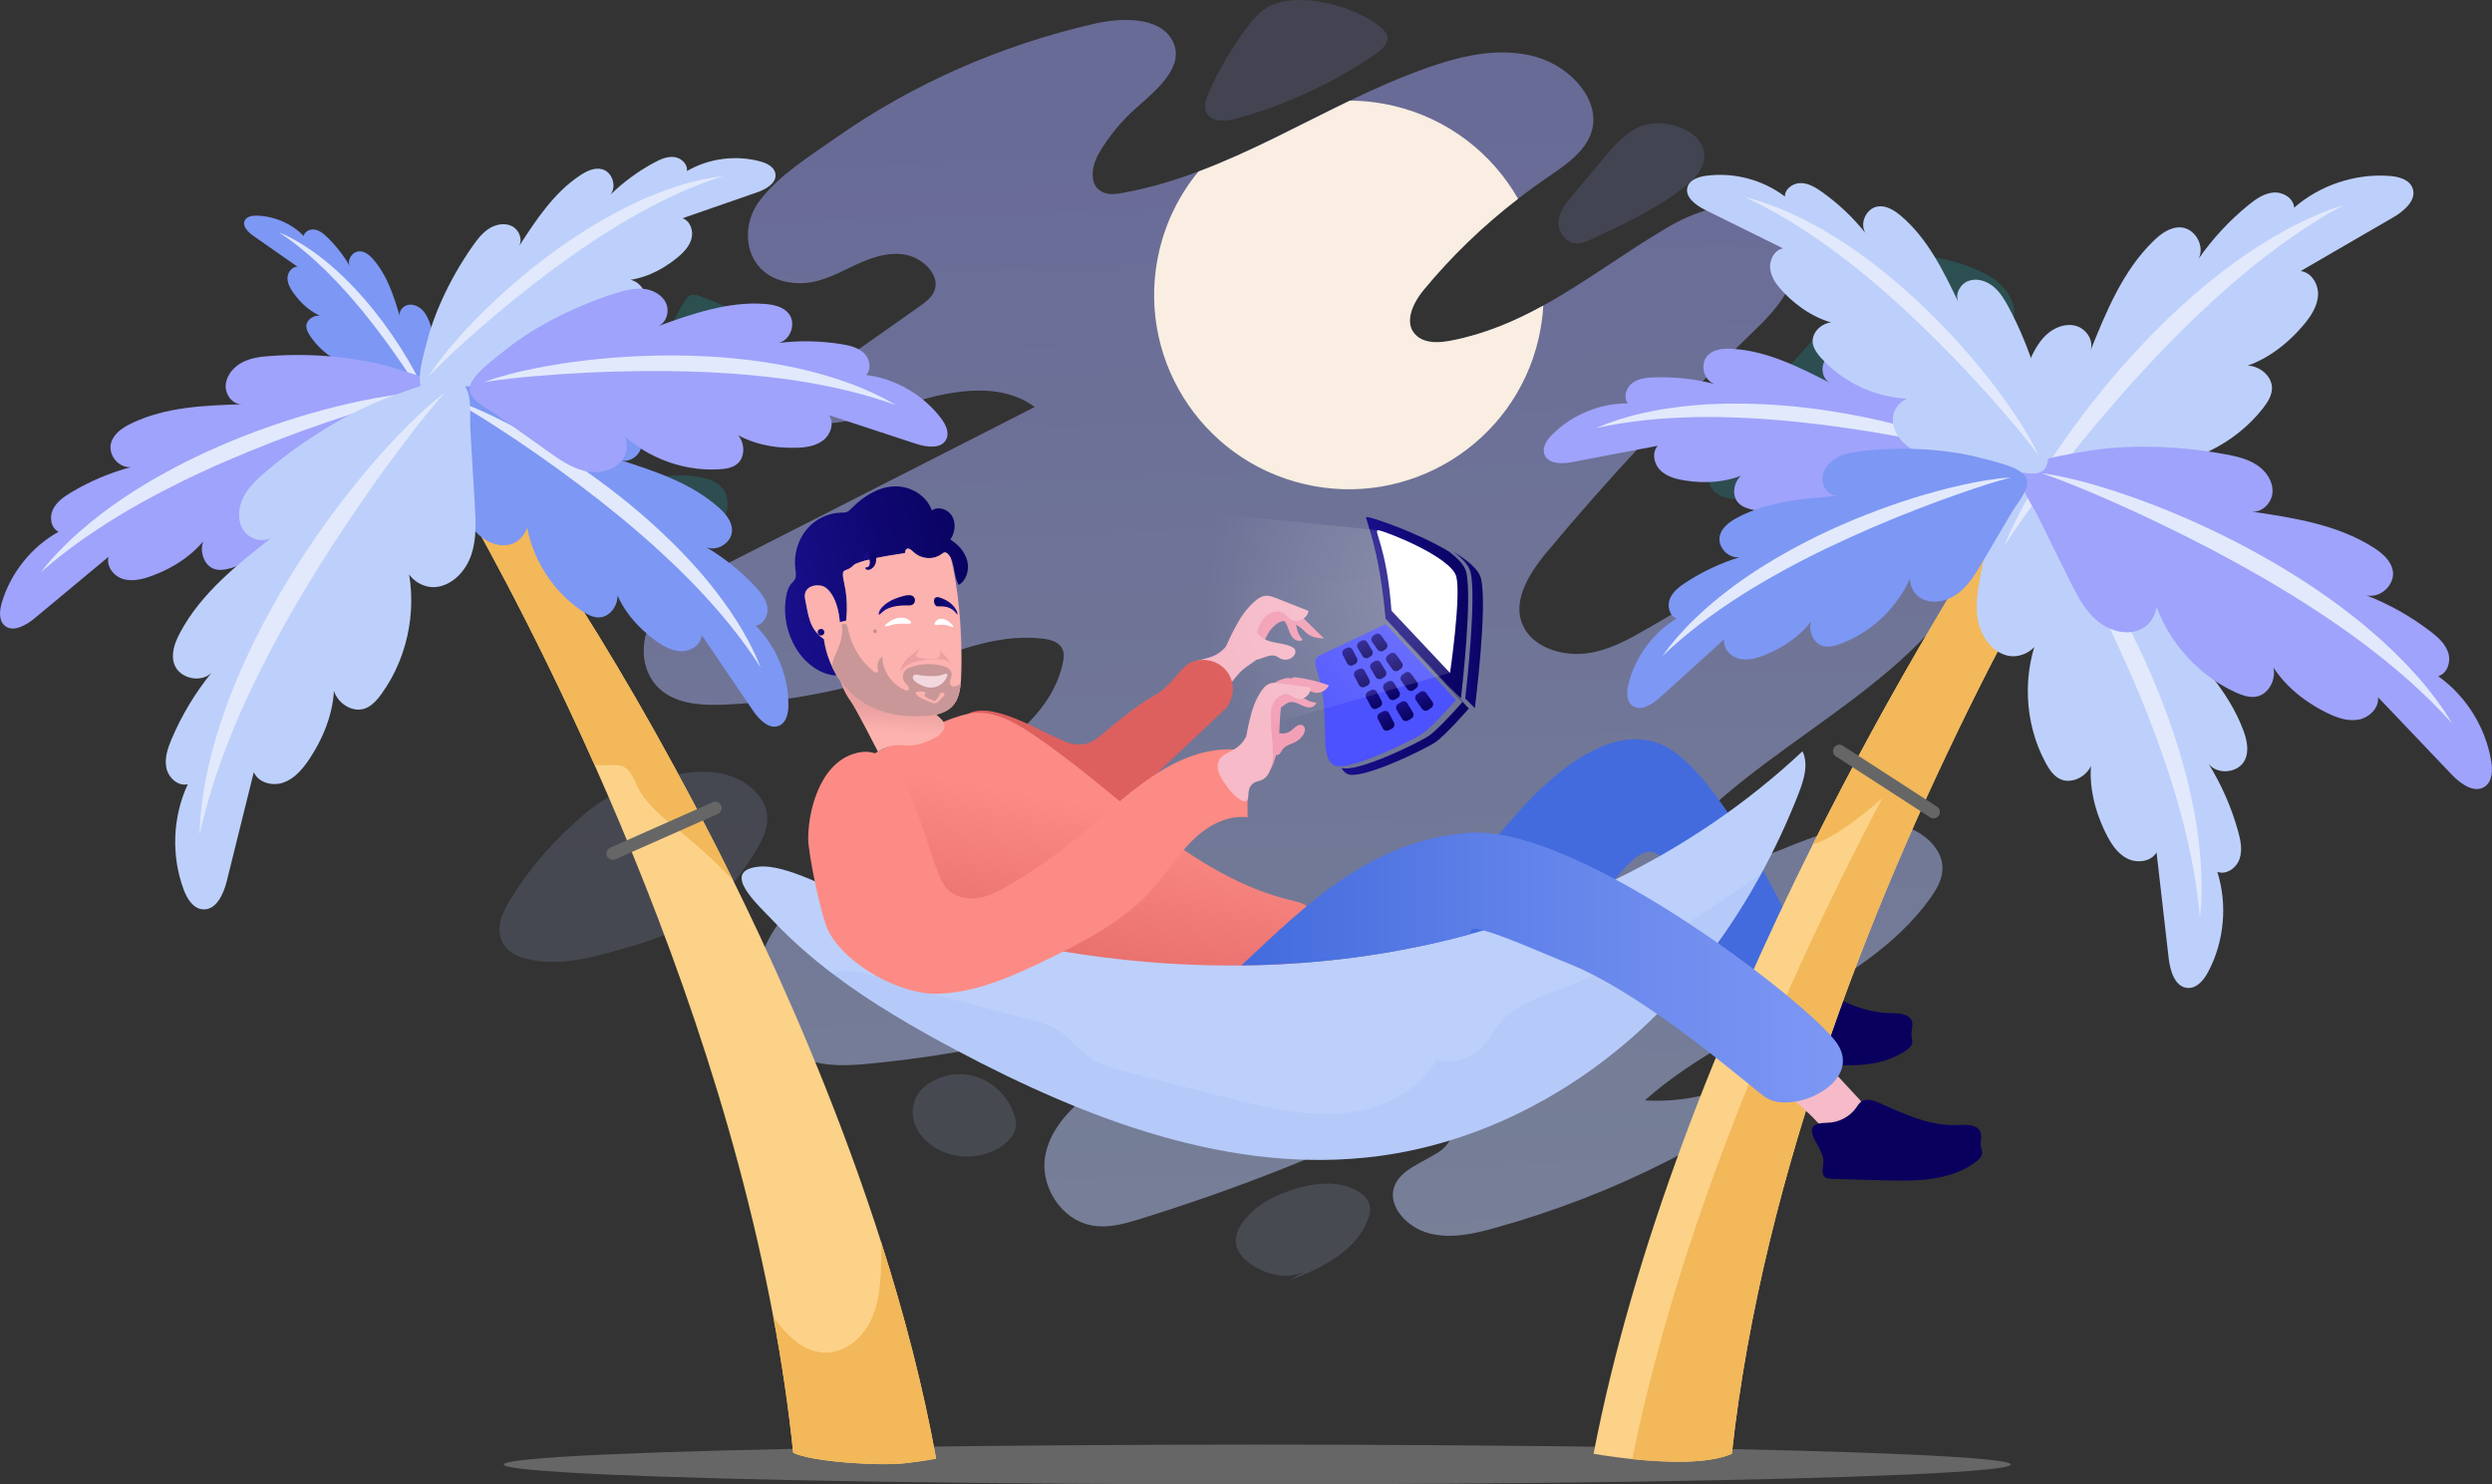 <?xml version="1.0" encoding="utf-8"?>
<!-- Generator: Adobe Illustrator 25.4.1, SVG Export Plug-In . SVG Version: 6.00 Build 0)  -->
<svg version="1.1" id="Calque_1" xmlns="http://www.w3.org/2000/svg" xmlns:xlink="http://www.w3.org/1999/xlink" x="0px" y="0px"
	 viewBox="0 0 1175 700" style="enable-background:new 0 0 1175 700;" xml:space="preserve">
<rect x="0" y="0" width="1175" height="700" fill="#333333" stroke="none"/>
<style type="text/css">
	.st0{opacity:0.15;fill:url(#SVGID_1_);}
	.st1{opacity:0.5;fill:url(#SVGID_00000183946912658535750110000007642942333415801000_);}
	.st2{opacity:0.15;fill:url(#SVGID_00000161630759529764878260000003627194959512496260_);}
	.st3{opacity:0.15;fill:url(#SVGID_00000155851378937560850770000005718810286706310033_);}
	.st4{opacity:0.15;fill:url(#SVGID_00000021798235641773317590000005919931184662531767_);}
	.st5{opacity:0.15;fill:url(#SVGID_00000067197523592921862350000014493306972283827903_);}
	.st6{opacity:0.15;fill:url(#SVGID_00000001665441840852061060000017012592198468335551_);}
	.st7{opacity:0.15;fill:url(#SVGID_00000139291663792957399620000010763683063121067163_);}
	.st8{opacity:0.15;fill:url(#SVGID_00000168819382663495913080000012891167507526036923_);}
	.st9{fill:#F9EEE1;}
	.st10{fill:#09005D;}
	.st11{fill:#4C52FE;}
	.st12{fill:url(#SVGID_00000004505203363309779080000003509287913291723147_);}
	.st13{fill:url(#SVGID_00000116953928431481965950000010914445561194865046_);}
	.st14{fill:url(#SVGID_00000098199583632107106340000011905827620205267842_);}
	.st15{fill:url(#SVGID_00000066478463055759240740000006246716316045634178_);}
	.st16{fill:#FFFFFF;}
	.st17{fill:#F2A0B6;}
	.st18{fill:#F6BAC8;}
	.st19{fill:#DD605E;}
	.st20{fill:url(#SVGID_00000078033967431648318490000007908293756412098442_);}
	.st21{fill:#436BDD;}
	.st22{fill:#666666;}
	.st23{fill:#9FA3FB;}
	.st24{fill:#E2E9FC;}
	.st25{fill:#FCD288;}
	.st26{fill:#F2B85A;}
	.st27{fill:#BDD0FB;}
	.st28{fill:#7D97F4;}
	.st29{fill:none;stroke:#666666;stroke-width:6;stroke-linecap:round;stroke-miterlimit:10;}
	.st30{opacity:0.12;fill:#7D97F4;}
	.st31{fill:url(#SVGID_00000037669140109614452820000004944417682613991821_);}
	.st32{fill:#FC8B85;}
	.st33{fill:url(#SVGID_00000033369354894971679990000014622264596094286992_);}
	.st34{fill:url(#SVGID_00000096765132144858566130000007729157254130515902_);}
	.st35{fill:#FCB2AF;}
	.st36{fill:url(#SVGID_00000018946498845437393750000002225019377902835595_);}
	.st37{fill:url(#SVGID_00000117663117825259298010000017299082261828592047_);}
	.st38{fill:url(#SVGID_00000183943558894129351500000007642284417423472015_);}
	.st39{fill:url(#SVGID_00000120544028863232483720000002785778629260625538_);}
	.st40{fill:#C99797;}
	.st41{fill:#F2D7DE;}
	.st42{fill:#EAA0A0;}
	.st43{fill:#CC8B8B;}
	.st44{fill:url(#SVGID_00000093172754540964009490000013461576460252841901_);}
	.st45{fill:url(#SVGID_00000021799389800269332030000001613632566213779328_);}
	.st46{fill:url(#SVGID_00000155840478848632715240000008715005310350345630_);}
	.st47{fill:url(#SVGID_00000036963183103039941450000004232262445659529857_);}
	.st48{fill:url(#SVGID_00000125563329034001574230000010986129793082202525_);}
	.st49{fill:url(#SVGID_00000154428084633898016220000017120016459105102477_);}
	.st50{fill:url(#SVGID_00000113334594530469108810000000798758024729481346_);}
	.st51{fill:url(#SVGID_00000044150392539494995300000006899094314565369507_);}
	.st52{fill:url(#SVGID_00000155129013921808300780000007224056641477447577_);}
	.st53{fill:url(#SVGID_00000010293611754837634090000015553277303562971066_);}
	.st54{fill:url(#SVGID_00000143591352720975871880000012166237763764336292_);}
	.st55{fill:url(#SVGID_00000152967931584586358560000006293239152506830744_);}
	.st56{opacity:0.21;fill:url(#SVGID_00000132067122983941453580000002298792738693728445_);}
</style>
<g>
	
		<linearGradient id="SVGID_1_" gradientUnits="userSpaceOnUse" x1="783.533" y1="541.586" x2="770.671" y2="-38.1" gradientTransform="matrix(1.185 0.031 0.031 1.066 -45.179 5.338)">
		<stop  offset="0" style="stop-color:#29ABE2"/>
		<stop  offset="0.32" style="stop-color:#1ACAED"/>
		<stop  offset="0.766" style="stop-color:#07F0FA"/>
		<stop  offset="1" style="stop-color:#00FFFF"/>
	</linearGradient>
	<path class="st0" d="M892.4,122.25c-6,2.72-10.36,7.53-14.56,12.21c-19,21.23-38,42.45-57,63.68c-4.64,5.19-9.32,10.42-12.66,16.39
		c-3.14,5.61-4.59,13.43,0.84,17.89c3.41,2.81,8.42,3.21,12.85,2.74c7.39-0.78,14.21-3.49,20.86-6.27
		c23.87-9.98,47.01-21.26,69.26-33.76c5.57-3.13,11.13-6.37,15.83-10.47c8.67-7.56,14.03-17.65,19-27.62
		c1.2-2.41,2.4-4.86,2.81-7.51c1.15-7.56-4.58-15.23-11.93-19.55C927.58,124.04,903.63,117.17,892.4,122.25z"/>
	<g>
		
			<linearGradient id="SVGID_00000111878077820504738470000014634638425471259286_" gradientUnits="userSpaceOnUse" x1="631.158" y1="615.717" x2="611.753" y2="45.844">
			<stop  offset="0" style="stop-color:#BDD0FB"/>
			<stop  offset="1" style="stop-color:#9FA3FB"/>
		</linearGradient>
		<path style="opacity:0.5;fill:url(#SVGID_00000111878077820504738470000014634638425471259286_);" d="M777.59,414.74
			c32.8,3.79,60.84-16.71,92.06-24.41c9.21-2.28,19.26-3.4,28.59-0.53c9.32,2.89,17.56,10.67,17.68,19.38
			c0.08,5.36-2.77,10.23-5.92,14.6c-31.22,43.37-93.8,58.79-134.44,95.15c17.6,1.04,35.22-2.84,49.79-10.97
			c-2.91,18.29-21.19,30.42-38.81,39.41c-25.77,13.14-53.22,23.8-81.76,31.74c-9.96,2.77-20.72,5.21-31.03,2.47
			c-10.31-2.73-19.4-12.64-16.46-21.64c2.75-8.4,13.52-11.61,21.27-16.77c7.75-5.16,11.34-18.2,2.01-21.65
			c-4.75-1.75-9.82,0.43-14.14,2.52c-41.29,20.07-84.53,37.11-129.17,50.9c-6.98,2.16-14.36,4.26-21.82,3.06
			c-15.47-2.48-25.03-19.03-22.65-32.72c2.38-13.69,13.43-24.48,25.45-32.76c12.02-8.29,25.56-14.98,36.05-24.79
			c2.02-1.9,4.02-4.1,4.17-6.79c0.24-4.39-4.76-8.12-9.67-8.73c-4.9-0.6-9.63,1.04-14.13,2.58
			c-39.69,13.64-81.57,22.66-124.34,26.79c-10.05,0.97-20.64,1.61-30.2-2.02c-18.91-7.21-26.7-29.28-21.77-46.55
			c4.93-17.28,19.2-30.63,33.58-42.58c17.47-14.54,35.85-28.2,55.05-40.89c22.98-15.21,48.97-31.49,54.2-57.1
			c0.5-2.41,0.74-5.09-0.74-7.26c-1.87-2.76-5.8-3.71-9.31-4.08c-22.92-2.46-44.07,7.58-65.01,14.99
			c-26.51,9.39-54.93,14.86-83.85,16.17c-9.83,0.44-20.57,0.15-28.66-5.35c-12.02-8.16-12.66-24.87-5.36-35.93
			c7.29-11.07,20.26-17.85,32.73-24.2c48.97-24.95,97.94-49.89,146.91-74.84c-17.29-12.84-42.19-7.37-62.26-0.63
			c-20.07,6.73-43.8,13.76-62.63,2.89c23.4-16.48,46.81-32.97,70.22-49.45c2.89-2.05,5.91-4.22,7.26-7.33
			c3.2-7.35-5.15-16-14.06-17.38c-8.91-1.39-17.46,2.18-25.16,5.9c-7.7,3.73-15.72,7.83-24.68,7.61
			c-24.48-0.6-29.26-24.39-18.51-38.76c9.08-12.14,23.8-21.17,36.47-30.07c35.58-24.98,77.07-43.33,121.4-53.52
			c13.1-3.01,31.01-3.34,36.92,8.05c6.12,11.82-7.07,22.79-16.94,31.48c-7.19,6.33-13.24,13.7-17.89,21.78
			c-3.41,5.93-4.87,15.16,2.13,18.2c2.9,1.26,6.23,0.81,9.29,0.25c12.37-2.26,24.15-5.78,35.61-10.08
			c24.61-9.22,47.65-22.01,71.41-33.43c12.48-5.99,25.15-11.61,38.36-16.14c15.53-5.33,32.89-9.11,49.32-4.51
			c16.43,4.61,30.57,20.36,26.4,34.9c-2.84,9.94-12.79,16.38-21.76,22.54c-4.44,3.06-8.8,6.22-13.03,9.51
			c-16.61,12.81-31.59,27.28-44.61,43.1c-5.27,6.4-9.8,16.3-2.8,21.86c4.24,3.37,10.52,2.94,15.85,1.91
			c15.75-3.03,29.97-9.09,43.47-16.53c20.21-11.13,38.85-25.32,58.78-36.96c15.34-8.97,37.42-15.95,51.56-4.14
			c9.14,7.64,10.38,20.53,6.26,30.59c-4.11,10.06-12.5,17.98-20.58,25.73c-33.45,32.07-64.95,65.8-94.3,101
			c-8.9,10.68-17.84,24.99-9.96,37.11c5.62,8.63,18.16,12.09,28.82,10.67c10.66-1.42,19.9-6.69,28.82-11.85
			c38.91-22.51,77.83-45.02,116.73-67.53c4.9-2.83,10.05-5.74,15.98-6.17c11.9-0.85,22.84,9.22,25.28,19.87
			c2.46,10.66-1.59,21.35-6.94,30.72C894.62,331.89,813.48,357.21,777.59,414.74z"/>
		
			<linearGradient id="SVGID_00000059291117169046434610000018438332044558161289_" gradientUnits="userSpaceOnUse" x1="631.008" y1="615.722" x2="611.604" y2="45.849">
			<stop  offset="0" style="stop-color:#BDD0FB"/>
			<stop  offset="1" style="stop-color:#9FA3FB"/>
		</linearGradient>
		<path style="opacity:0.15;fill:url(#SVGID_00000059291117169046434610000018438332044558161289_);" d="M597.28,3.61
			c-3.82,2.27-6.59,5.67-9.15,9.08c-7.3,9.74-13.44,20.21-18.31,31.18c-1.45,3.28-2.69,7.32-0.25,10.29
			c3.03,3.69,9.18,2.95,13.85,1.64c23.63-6.6,45.77-16.9,65.17-30.33c3.2-2.22,6.66-5.46,5.33-9.06c-0.53-1.43-1.75-2.6-3-3.64
			C638.86,2.76,611.37-4.78,597.28,3.61z"/>
		
			<linearGradient id="SVGID_00000061463985956123938750000014237303710849051567_" gradientUnits="userSpaceOnUse" x1="786.918" y1="610.413" x2="767.514" y2="40.541">
			<stop  offset="0" style="stop-color:#BDD0FB"/>
			<stop  offset="1" style="stop-color:#9FA3FB"/>
		</linearGradient>
		<path style="opacity:0.15;fill:url(#SVGID_00000061463985956123938750000014237303710849051567_);" d="M773.4,59.65
			c-7.3,3.17-12.4,9.15-17.25,14.95c-4.91,5.87-9.81,11.73-14.72,17.6c-3.05,3.65-6.21,7.55-6.61,12.19
			c-0.4,4.65,3.19,10.1,8.41,10.4c2.53,0.14,4.86-0.91,7.06-1.93c15.13-7.06,30.39-14.2,43.26-24.14c4.52-3.49,8.92-7.66,9.84-13.05
			C805.76,61.69,784.53,54.82,773.4,59.65z"/>
		
			<linearGradient id="SVGID_00000007423330435418906890000015961937032216116131_" gradientUnits="userSpaceOnUse" x1="615.673" y1="616.244" x2="596.268" y2="46.372">
			<stop  offset="0" style="stop-color:#BDD0FB"/>
			<stop  offset="1" style="stop-color:#9FA3FB"/>
		</linearGradient>
		<path style="opacity:0.15;fill:url(#SVGID_00000007423330435418906890000015961937032216116131_);" d="M608.51,603.6
			c15.52-5.76,31.37-14.29,36.54-28.68c0.84-2.35,1.37-4.93,0.52-7.37c-0.88-2.51-3.11-4.52-5.59-5.96
			c-8.14-4.72-18.55-3.9-27.45-1.47c-10.41,2.83-20.36,7.86-26.32,15.92c-2.35,3.17-4.07,7.01-3.32,10.89
			c0.86,4.52,4.87,8.21,9.24,10.72c6.92,3.97,16.16,5.66,22.77,1.91L608.51,603.6z"/>
		
			<linearGradient id="SVGID_00000168080931285776037570000000445955145107712152_" gradientUnits="userSpaceOnUse" x1="457.902" y1="621.616" x2="438.498" y2="51.744">
			<stop  offset="0" style="stop-color:#BDD0FB"/>
			<stop  offset="1" style="stop-color:#9FA3FB"/>
		</linearGradient>
		<path style="opacity:0.15;fill:url(#SVGID_00000168080931285776037570000000445955145107712152_);" d="M435.83,512.59
			c-5.44,4.42-6.87,12.15-4.06,18.57c2.81,6.42,9.43,11.36,16.77,13.3c9.52,2.51,20.18-0.01,26.61-6.31
			c1.65-1.62,3.06-3.5,3.61-5.67c0.74-2.93-0.16-6.07-1.4-8.96C470.39,507.3,450.37,500.77,435.83,512.59z"/>
		
			<linearGradient id="SVGID_00000145774379185128316230000000785688809971932813_" gradientUnits="userSpaceOnUse" x1="305.96" y1="626.79" x2="286.556" y2="56.917">
			<stop  offset="0" style="stop-color:#BDD0FB"/>
			<stop  offset="1" style="stop-color:#9FA3FB"/>
		</linearGradient>
		<path style="opacity:0.15;fill:url(#SVGID_00000145774379185128316230000000785688809971932813_);" d="M240.56,424.32
			c-2.23,3.67-4.32,7.52-4.9,11.73s0.58,8.92,4.06,12.02c2.23,1.98,5.18,3.15,8.15,3.95c14.77,3.98,30.08-0.12,44.32-4.19
			c9.55-2.74,19.18-5.5,27.8-9.97c15.92-8.26,27.45-21.86,36.23-36.38c3.22-5.32,6.2-11.17,5.46-17.37
			c-0.98-8.19-8.58-15.22-17.28-18.15c-8.7-2.93-18.22-2.35-26.95-0.4c-15.31,3.43-29.67,7.94-41,17.56
			C262.22,395.18,249.97,408.79,240.56,424.32z"/>
	</g>
	
		<linearGradient id="SVGID_00000043421627338705764520000010226697430332341400_" gradientUnits="userSpaceOnUse" x1="290.099" y1="552.54" x2="277.238" y2="-27.146" gradientTransform="matrix(1.185 0.031 0.031 1.066 -45.179 5.338)">
		<stop  offset="0" style="stop-color:#29ABE2"/>
		<stop  offset="0.32" style="stop-color:#1ACAED"/>
		<stop  offset="0.766" style="stop-color:#07F0FA"/>
		<stop  offset="1" style="stop-color:#00FFFF"/>
	</linearGradient>
	<path style="opacity:0.15;fill:url(#SVGID_00000043421627338705764520000010226697430332341400_);" d="M269.85,245.06
		c-5.68,4.28-11.16,8.94-14.78,14.78c-3.62,5.84-5.21,13.04-2.81,19.65c0.65,1.78,1.6,3.53,3.11,4.85c2.18,1.91,5.27,2.71,8.24,2.96
		c10.52,0.9,20.07-4.05,28.85-8.83c8.24-4.49,16.48-8.97,24.71-13.46c9.4-5.12,19.26-10.69,23.93-19.66
		c2.7-5.21,3.05-12.24-1.74-16.48c-2.63-2.33-6.31-3.38-9.87-3.97C306.59,221.07,285.98,232.92,269.85,245.06z"/>
	
		<linearGradient id="SVGID_00000159468593258145941310000011830161447510117766_" gradientUnits="userSpaceOnUse" x1="320.216" y1="551.871" x2="307.355" y2="-27.813" gradientTransform="matrix(1.185 0.031 0.031 1.066 -45.179 5.338)">
		<stop  offset="0" style="stop-color:#29ABE2"/>
		<stop  offset="0.32" style="stop-color:#1ACAED"/>
		<stop  offset="0.766" style="stop-color:#07F0FA"/>
		<stop  offset="1" style="stop-color:#00FFFF"/>
	</linearGradient>
	<path style="opacity:0.15;fill:url(#SVGID_00000159468593258145941310000011830161447510117766_);" d="M297.36,202.18
		c21.06-1.08,41.11-9.44,55.14-22.99c3.97-3.83,7.61-8.4,7.86-13.77c0.27-5.77-3.56-11.4-8.58-15.28
		c-5.02-3.88-11.15-6.33-17.16-8.71c-8.62-3.41-9.41-4.08-13.54,3.5c-3.37,6.19-6.52,12.48-9.43,18.87
		c-2.84,6.23-5.45,12.55-7.83,18.95C303.13,184.61,298.39,202.13,297.36,202.18z"/>
	<path class="st9" d="M727.68,144.09c-0.29,5.31-1.07,10.65-2.32,16.01c-11.63,49.26-61.06,79.78-110.41,68.18
		c-49.35-11.6-79.94-60.93-68.31-110.18c3.34-14.12,9.78-26.72,18.44-37.21c24.61-9.22,47.65-22.01,71.41-33.43
		c6.79,0.03,13.67,0.83,20.56,2.45c25.85,6.07,46.54,22.51,58.73,43.85c-16.61,12.81-31.59,27.28-44.61,43.1
		c-5.27,6.4-9.8,16.3-2.8,21.86c4.24,3.37,10.52,2.94,15.85,1.91C699.97,157.59,714.18,151.53,727.68,144.09z"/>
	<path class="st10" d="M829.68,472.69c5.34,0.31,10.76-2.08,14.12-6.22c0.77-0.94,1.46-2,2.48-2.65c2.52-1.62,5.83-0.26,8.49,1.13
		c11.52,6.06,23.45,12.69,36.48,12.8c3.94,0.04,9.06,0.2,10.25,3.95c0.69,2.17-0.46,4.5-0.25,6.76c0.1,1.08,0.51,2.14,0.38,3.22
		c-0.21,1.68-1.66,2.91-3.07,3.85c-12.76,8.48-29.39,7.36-44.66,5.91c-7.91-0.75-15.82-1.5-23.73-2.25c-1.1-0.1-2.27-0.24-3.11-0.95
		c-2.22-1.9-0.2-5.45-0.28-8.38C826.6,483.31,814.87,471.82,829.68,472.69z"/>
	<path class="st11" d="M686.48,330.08c0,0-10.8,12.41-15.63,15.78c-4.72,3.29-34.34,17.76-41.37,15.22
		c-0.17-0.06-0.32-0.13-0.47-0.21c-6.05-3.45-3.32-15.26-5.05-30.79c-1.73-15.54-7.64-18.76,0-21.81l29.35-13.95l2.89,3.11
		L686.48,330.08z"/>
	
		<linearGradient id="SVGID_00000088100752075317220580000005256035543413730183_" gradientUnits="userSpaceOnUse" x1="632.525" y1="331.902" x2="692.572" y2="331.902">
		<stop  offset="0" style="stop-color:#190F8C"/>
		<stop  offset="0.596" style="stop-color:#0F0770"/>
		<stop  offset="1" style="stop-color:#0A0362"/>
	</linearGradient>
	<path style="fill:url(#SVGID_00000088100752075317220580000005256035543413730183_);" d="M692.57,334.13
		c0,0-10.8,12.41-15.63,15.78c-4.83,3.37-35.78,18.46-41.84,15c-1.15-0.65-1.98-1.6-2.58-2.82c7.03,2.54,36.65-11.93,41.37-15.22
		c4.83-3.37,15.63-15.78,15.63-15.78l-30.28-32.65l0.15-0.07L692.57,334.13z"/>
	
		<linearGradient id="SVGID_00000144318111113056174310000008277638326567465866_" gradientUnits="userSpaceOnUse" x1="682.123" y1="324.276" x2="688.838" y2="324.276">
		<stop  offset="0" style="stop-color:#190F8C"/>
		<stop  offset="0.596" style="stop-color:#0F0770"/>
		<stop  offset="1" style="stop-color:#0A0362"/>
	</linearGradient>
	<path style="fill:url(#SVGID_00000144318111113056174310000008277638326567465866_);" d="M688.84,327.38
		c-0.04,0.31-0.06,0.48-0.06,0.48l-6.65-7.16L688.84,327.38z"/>
	
		<linearGradient id="SVGID_00000070079454119578105580000015738919358160765321_" gradientUnits="userSpaceOnUse" x1="644.04" y1="286.618" x2="692.245" y2="286.618">
		<stop  offset="0" style="stop-color:#190F8C"/>
		<stop  offset="0.596" style="stop-color:#0F0770"/>
		<stop  offset="1" style="stop-color:#0A0362"/>
	</linearGradient>
	<path style="fill:url(#SVGID_00000070079454119578105580000015738919358160765321_);" d="M688.84,329.4l-6.72-6.68l-28.09-30.19
		l-0.72-0.78c-0.99-11.01-2.33-19.73-3.7-26.61c-2.35-11.84-4.77-18.19-5.57-21.21c0.12-0.07,0.27-0.1,0.48-0.1
		c2.35,0,24.02,7.44,38.59,16.22c0.01,0.01,0.02,0.01,0.02,0.01c4.28,3.22,7.4,6.52,8.18,9.64
		C694.25,281.43,689.41,324.42,688.84,329.4z"/>
	
		<linearGradient id="SVGID_00000013881929203573952500000011604735634179526333_" gradientUnits="userSpaceOnUse" x1="685.156" y1="296.996" x2="699.218" y2="296.996">
		<stop  offset="0" style="stop-color:#190F8C"/>
		<stop  offset="0.596" style="stop-color:#0F0770"/>
		<stop  offset="1" style="stop-color:#0A0362"/>
	</linearGradient>
	<path style="fill:url(#SVGID_00000013881929203573952500000011604735634179526333_);" d="M695.4,333.93l-4.53-4.53
		c0.57-4.98,5.41-47.97,2.47-59.7c-0.78-3.12-3.9-6.42-8.18-9.64c6.73,4.06,11.94,8.4,13.03,12.42
		C701.62,285.21,695.4,333.93,695.4,333.93z"/>
	<path class="st16" d="M656.09,288l27.61,29.34c0,0,5.26-35.88,2.98-45.33c-2.29-9.46-34.36-21.9-36.85-21.95
		S653.85,257.56,656.09,288z"/>
	<path class="st17" d="M604.93,292.13c1.3,1.07,1.95,2.72,2.5,4.3s1.09,3.25,2.26,4.46c1.17,1.21,3.17,1.81,4.56,0.87
		c-1.46-1.61-2.47-3.62-2.88-5.75c-0.39-2.04-0.28-4.28-1.5-5.97c-1.62-2.25-4.94-2.58-6.89-4.55c-0.56-0.56-1.01-1.26-1.7-1.65
		c-2.25-1.25-7,1.35-6.22,4.12C595.95,291.15,602.53,290.15,604.93,292.13z"/>
	<path class="st17" d="M589.71,310.94c3.23-3.71,3.78-4.08,4.97-5.99c2.46-3.94,2.66-6.44,5.75-9.38c1.23-1.17,2.38-2.24,4.18-2.6
		c2.9-0.59,5.52,1.01,7.26,2.07c2.97,1.81,3.1,3.07,5.57,4.45c2.5,1.4,5.06,1.61,6.8,1.57c-6.67-6.64-11.6-11.4-12.68-12.39
		c0,0-1-0.91-2.37-1.05c-0.85-0.09-0.13,0.93-0.65,0.24c-1.31-1.74-7.09-2.72-10.96-1.31c-2.77,1.01-8.12,7.88-10.25,9.92
		c-1.58,1.51-2.64,3.47-3.68,5.39c-2.28,4.2-4.55,8.41-6.83,12.61c-1.44,2.67-5.74,7.69-4.25,10.84c0.2,0.42,0.67,1.46,1.67,1.77
		C576.96,327.93,579.93,322.18,589.71,310.94z"/>
	<path class="st18" d="M592.34,301.13c0.07-4.09,2.04-7.34,2.54-8.18c0.37-0.6,0.76-1.12,1.21-1.64c2.28-2.71,6.63-4.06,9.47-1.93
		c0.94,0.7,1.62,1.7,2.54,2.42c3.07,2.38,8.42,0.15,8.87-3.7c-5.12-2.06-10.25-4.09-15.4-6.09c-1.61-0.62-3.31-1.26-5.02-1.03
		c-2,0.27-3.42,1.33-4.34,2.08c-4.8,3.94-7.85,9.31-8.26,10.04c-6.35,11.36-4.85,10.73-6.69,12.68c-6.32,6.72-14.03,3.56-17.02,9.26
		c-1.99,3.8-0.24,8.37,1.4,12.66c1.79,4.69,5.61,10.84,8.24,10.25c1.76-0.4,2.06-2.47,5-7.71c1.64-2.92,4.86-8.66,9.86-13.31
		c5.2-4.84,8.69-5.13,9.15-8.59C594.25,305.69,592.27,305.3,592.34,301.13z"/>
	<path class="st17" d="M608.62,331.04c1.5-0.13,2.95,0.5,4.31,1.17c1.35,0.66,2.75,1.38,4.25,1.42c1.51,0.04,3.16-0.84,3.44-2.32
		c-1.95-0.1-3.86-0.75-5.47-1.85c-1.54-1.05-2.89-2.55-4.73-2.86c-2.45-0.41-4.77,1.47-7.26,1.44c-0.71-0.01-1.44-0.17-2.13,0.02
		c-2.22,0.62-3.59,5.27-1.34,6.54C602.31,336.07,605.85,331.29,608.62,331.04z"/>
	<path class="st19" d="M498.12,347.89c2.86,1.18,6.64,3.53,11.81,3.15c6.02-0.44,8.34-3.89,19.05-12.41
		c15.61-12.42,16.15-9.46,23.18-17.06c4.73-5.11,6.75-8.91,11.94-10.05c3.49-0.77,8.35-0.32,12.18,2.8
		c3.48,2.84,4.46,6.54,4.68,7.48c1.52,6.42-2.27,11.45-2.81,12.15c-4.35,4.09-20.04,18.86-24.59,23.14
		c-21.65,20.38-22.61,21.31-25.34,23.01c-16.49,10.26-43.58,13.13-63.98,1.56c-9.47-5.37-18.68-31.64-11.26-41.95
		C462.03,327.14,488.05,343.73,498.12,347.89z"/>
	
		<linearGradient id="SVGID_00000112633728081370080530000009711950437709394621_" gradientUnits="userSpaceOnUse" x1="496.689" y1="490.368" x2="390.738" y2="644.638" gradientTransform="matrix(0.914 -0.406 0.406 0.914 -132.778 76.272)">
		<stop  offset="0.303" style="stop-color:#FC8B85"/>
		<stop  offset="0.724" style="stop-color:#E76E6B"/>
		<stop  offset="1" style="stop-color:#DD605E"/>
	</linearGradient>
	<path style="fill:url(#SVGID_00000112633728081370080530000009711950437709394621_);" d="M446.58,446.13
		c-7.26-7.82-46.92-46.79-51.73-56.31c-12.14-24.06,18.4-35.46,41.24-45.59c6.4-2.84,15.24-6.95,22.18-7.9
		c9.86-1.35,19.36,3.8,27.66,9.29c20.65,13.66,39.02,30.43,58.72,45.41s41.3,28.4,65.46,33.87c3.16,0.72,6.98,1.86,7.7,5.01
		c0.27,1.17,0.02,2.4-0.23,3.58c-2.28,10.79-4.72,21.95-11.33,30.78c-3.96,5.29-9.22,9.44-14.41,13.53
		c-5.79,4.56-11.68,9.18-18.5,11.99c-4.39,1.81-9.06,2.82-13.71,3.82c-14.49,3.13-39.34,13.61-53.4,5.14
		c-4.74-2.85-7.9-8.01-12.18-11.47c-7.6-6.16-16.01-11.16-23.45-17.59C462.12,462.35,454.22,454.35,446.58,446.13z"/>
	<path class="st21" d="M653.81,476.57c53.11-99.77,99.97-140.3,131.21-124.71c31.24,15.59,72.94,112.4,72.94,112.4l-35.45,6.08
		c0,0-28.12-65.47-43.74-68.59c-15.62-3.12-49.66,68.6-49.66,68.6L653.81,476.57z"/>
	<ellipse class="st22" cx="592.8" cy="690.63" rx="355.3" ry="9.37"/>
	<g>
		<g>
			<path class="st23" d="M904.46,242.49c-5.45,2.91-11.07,5.87-17.22,6.55c-6.14,0.68-13.02-1.46-16.19-6.76
				c-3.17-5.29-0.68-13.63,5.37-14.9c-13.21,11.49-31.83,16.51-49.05,13.21c-2.56-0.49-5.19-1.21-7.17-2.9
				c-5.08-4.35-1.99-14.39,4.66-15.15c-9.23,4.86-20.2,5.69-30.51,4.05c-4.2-0.67-8.57-1.86-11.57-4.87s-4.01-8.35-1.15-11.49
				c-13.45,2.57-26.91,5.13-40.36,7.7c-4.89,0.93-11.49,0.96-13.1-3.75c-1.13-3.31,1.23-6.75,3.7-9.23
				c9.32-9.34,22.45-14.77,35.65-14.74c-2.26-2.88-0.78-7.41,2.16-9.59s6.81-2.56,10.47-2.67c9.41-0.29,18.87,0.74,28,3.06
				c-5.11-1.99-6.71-9.71-2.81-13.56c2.88-2.84,7.35-3.19,11.39-2.96c16.4,0.94,31.55,8.59,46.16,16.08
				c-3.74-1.9-4.56-7.4-2.27-10.91s6.79-5.08,10.98-4.9c4.19,0.18,8.17,1.83,11.97,3.6c9.69,4.51,18.95,9.91,27.63,16.14
				c6.49,4.65,12.66,9.8,18.18,15.57c3.5,3.66,14.11,13.45,13.53,19.03c-0.56,5.4-9.88,8.15-13.93,10.31
				C920.82,233.77,912.64,238.13,904.46,242.49z"/>
			<path class="st24" d="M936.94,215.45c-0.87-0.46-1.74-0.92-2.62-1.35l-2.67-1.27c-1.8-0.79-3.61-1.58-5.43-2.32
				c-1.82-0.78-3.67-1.44-5.51-2.15c-1.85-0.66-3.7-1.35-5.57-1.97c-7.46-2.53-15.04-4.72-22.68-6.63
				c-15.3-3.8-30.88-6.51-46.6-8.08l-5.9-0.51l-5.91-0.4c-1.97-0.14-3.95-0.18-5.92-0.27c-1.97-0.09-3.95-0.14-5.93-0.15
				c-1.98-0.03-3.95-0.05-5.93-0.02c-1.98,0.03-3.96,0.02-5.93,0.12c-1.98,0.09-3.96,0.15-5.93,0.26l-5.92,0.44
				c-7.89,0.71-15.74,1.85-23.47,3.57c-3.86,0.84-7.68,1.88-11.45,3.06c-1.87,0.64-3.75,1.23-5.6,1.9c-1.83,0.74-3.67,1.44-5.48,2.2
				c15.35-3.38,30.82-4.81,46.3-5.16c7.74-0.16,15.48-0.01,23.22,0.34l2.9,0.13c0.97,0.04,1.93,0.11,2.9,0.17
				c1.93,0.13,3.87,0.21,5.8,0.39l5.79,0.44l5.79,0.54c15.43,1.53,30.81,3.71,46.13,6.45c7.66,1.36,15.3,2.87,22.92,4.53
				c1.91,0.39,3.8,0.86,5.71,1.28c1.89,0.46,3.8,0.89,5.69,1.36c1.9,0.45,3.78,0.96,5.68,1.47l2.83,0.78L936.94,215.45z"/>
		</g>
		<path class="st25" d="M1042.61,138.29c-8.04,11.6-196.43,278.32-226.04,547.28c-11.15,5-31.85,4.1-46.94,2.52
			c-10.48-1.1-18.25-2.52-18.25-2.52c18.81-97.35,58.98-198.43,103.4-287.42c73.44-147.08,158.51-261.12,178-270.56
			C1064.07,112.42,1050.66,126.69,1042.61,138.29z"/>
		<path class="st26" d="M1042.61,138.29c-8.04,11.6-196.43,278.32-226.04,547.28c-11.15,5-31.85,4.1-46.94,2.52
			c21.6-106.76,68.38-217.58,117.85-311.69c-10.39,9.2-23.02,18.9-32.71,21.75c73.44-147.08,158.51-261.12,178-270.56
			C1064.07,112.42,1050.66,126.69,1042.61,138.29z"/>
		<g>
			<path class="st27" d="M934.04,270.2c-1.42,7.44-2.84,15.09-1.39,22.52s6.47,14.68,13.85,16.45c7.37,1.77,16.25-4.19,15.52-11.72
				c-8.65,19.65-7.73,43.25,2.44,62.16c1.51,2.82,3.31,5.63,6.03,7.32c6.97,4.35,17.62-2.94,16.07-10.99
				c-2.33,12.57,0.71,25.7,6.41,37.15c2.32,4.67,5.31,9.34,9.95,11.74c4.64,2.4,11.26,1.64,13.91-2.86
				c1.91,16.67,3.82,33.33,5.73,50c0.69,6.06,3.08,13.78,9.19,13.94c4.3,0.11,7.48-3.91,9.48-7.71c7.55-14.3,9.12-31.64,4.26-47.06
				c4.2,1.59,8.99-1.8,10.46-6.03s0.51-8.9-0.69-13.22c-3.1-11.11-7.77-21.78-13.83-31.6c4.2,5.25,13.85,4.29,16.94-1.68
				c2.28-4.4,1.05-9.76-0.69-14.4c-7.1-18.82-21.62-33.74-35.76-48.08c3.6,3.67,10.35,2.62,13.63-1.34
				c3.28-3.96,3.48-9.79,1.74-14.63c-1.74-4.84-5.14-8.88-8.61-12.67c-8.83-9.67-18.57-18.53-29.05-26.39
				c-7.84-5.88-16.13-11.22-24.93-15.56c-5.57-2.75-20.95-11.57-27.28-8.86c-6.13,2.63-5.95,14.53-7.01,20.05
				C938.29,247.89,936.17,259.04,934.04,270.2z"/>
			<path class="st24" d="M953.9,222.34c0.85,0.85,1.71,1.7,2.55,2.57l2.47,2.65c1.59,1.81,3.18,3.64,4.71,5.5
				c1.57,1.84,3.03,3.76,4.54,5.65c1.46,1.92,2.93,3.84,4.35,5.79c5.7,7.79,11.04,15.85,16.08,24.09
				c10.05,16.49,18.93,33.72,26.52,51.52l2.76,6.71l2.64,6.77c0.88,2.25,1.65,4.55,2.48,6.83c0.83,2.27,1.61,4.57,2.35,6.88
				c0.76,2.3,1.51,4.6,2.19,6.93c0.69,2.32,1.42,4.63,2.03,6.98c0.62,2.34,1.27,4.68,1.86,7.03l1.65,7.09
				c2.05,9.48,3.59,19.08,4.39,28.74c0.42,4.82,0.6,9.67,0.6,14.5c-0.06,2.42-0.07,4.83-0.18,7.24c-0.2,2.41-0.35,4.81-0.58,7.21
				c-1.65-19.18-5.63-37.78-10.89-56.01c-2.65-9.11-5.66-18.1-8.9-27.01l-1.21-3.34c-0.4-1.12-0.84-2.22-1.26-3.33
				c-0.86-2.21-1.66-4.44-2.57-6.63l-2.64-6.61l-2.75-6.57c-7.44-17.48-15.63-34.66-24.44-51.56c-4.4-8.45-8.97-16.83-13.7-25.13
				c-1.16-2.09-2.4-4.13-3.59-6.21c-1.23-2.05-2.43-4.12-3.68-6.16c-1.23-2.06-2.52-4.07-3.8-6.1l-1.95-3.02L953.9,222.34z"/>
		</g>
		<g>
			<path class="st27" d="M997.02,256.37c7.39-1.69,14.99-3.46,21.23-7.77c6.24-4.31,10.88-11.81,9.54-19.26
				c-1.33-7.45-10.36-13.18-16.99-9.49c21.51,0.03,42.79-10.28,56.08-27.16c1.98-2.51,3.84-5.29,4.3-8.45
				c1.19-8.11-9.76-14.93-16.53-10.28c12.47-2.91,23.3-10.96,31.53-20.76c3.35-4,6.44-8.6,6.79-13.8c0.35-5.2-3.02-10.95-8.2-11.57
				c14.53-8.43,29.06-16.86,43.6-25.29c5.29-3.07,11.42-8.35,9.11-14c-1.62-3.98-6.58-5.27-10.88-5.58
				c-16.16-1.17-32.7,4.35-44.9,14.98c-0.23-4.48-5.25-7.5-9.73-7.14c-4.48,0.35-8.38,3.1-11.86,5.94
				c-8.95,7.29-16.88,15.84-23.46,25.32c3.13-5.95-1.62-14.39-8.34-14.82c-4.95-0.32-9.38,2.95-12.94,6.41
				c-14.43,14.04-22.3,33.3-29.79,51.97c1.93-4.76-1.74-10.51-6.7-11.92c-4.95-1.41-10.39,0.75-14.13,4.28
				c-3.74,3.53-6.09,8.26-8.18,12.95c-5.34,11.95-9.56,24.4-12.57,37.14c-2.26,9.52-3.83,19.25-4.28,29.03
				c-0.29,6.2-2.22,23.79,2.81,28.49c4.87,4.55,15.72-0.38,21.22-1.64C974.85,261.43,985.93,258.9,997.02,256.37z"/>
			<path class="st24" d="M945.13,257.41c0.43-1.12,0.87-2.25,1.34-3.36l1.44-3.32c1.03-2.18,2.06-4.36,3.16-6.51
				c1.06-2.18,2.23-4.28,3.36-6.41c1.18-2.1,2.34-4.22,3.57-6.3c4.87-8.34,10.12-16.45,15.66-24.36
				c11.11-15.81,23.35-30.83,36.65-44.91l5.06-5.22l5.15-5.13c1.71-1.71,3.52-3.34,5.27-5.01c1.75-1.67,3.55-3.3,5.37-4.91
				c1.81-1.61,3.62-3.23,5.48-4.78c1.86-1.56,3.68-3.16,5.6-4.65c1.9-1.51,3.79-3.03,5.7-4.52l5.84-4.35
				c7.88-5.68,16.07-10.93,24.62-15.54c4.26-2.32,8.64-4.43,13.07-6.37c2.25-0.91,4.46-1.88,6.72-2.74
				c2.29-0.79,4.56-1.61,6.85-2.36c-16.95,9.2-32.42,20.3-47.04,32.42c-7.3,6.07-14.35,12.43-21.23,18.97l-2.58,2.45
				c-0.86,0.81-1.7,1.66-2.55,2.49c-1.68,1.67-3.41,3.3-5.06,5.01l-5.01,5.07l-4.93,5.15c-13.06,13.81-25.54,28.19-37.52,43.03
				c-5.99,7.41-11.85,14.95-17.57,22.61c-1.45,1.9-2.82,3.85-4.26,5.77c-1.39,1.94-2.8,3.88-4.17,5.84
				c-1.4,1.95-2.73,3.93-4.08,5.92l-1.99,3L945.13,257.41z"/>
		</g>
		<g>
			<path class="st23" d="M975.65,273.31c3.35,6.79,6.84,13.75,12.48,18.81c5.64,5.06,14.03,7.83,20.98,4.81s10.45-13.11,5.32-18.69
				c4.95,20.89,19.92,39.17,39.45,48.17c2.91,1.34,6.04,2.5,9.23,2.22c8.18-0.72,12.29-12.93,6.2-18.43
				c5.73,11.44,16.07,20.09,27.53,25.81c4.67,2.33,9.87,4.26,15.02,3.4c5.15-0.87,9.98-5.46,9.38-10.64
				c11.58,12.16,23.16,24.32,34.73,36.48c4.21,4.42,10.78,9.15,15.75,5.61c3.5-2.5,3.61-7.61,2.92-11.85
				c-2.6-15.96-11.81-30.74-24.99-40.13c4.31-1.26,6.09-6.84,4.71-11.1c-1.38-4.27-4.96-7.42-8.53-10.14
				c-9.18-7.01-19.35-12.72-30.11-16.92c6.52,1.66,13.65-4.9,12.52-11.52c-0.84-4.88-5.05-8.43-9.24-11.08
				c-17.02-10.77-37.62-13.95-57.55-16.9c5.09,0.77,9.85-4.13,10.07-9.26c0.23-5.13-3.13-9.91-7.44-12.73
				c-4.31-2.81-9.46-4-14.52-4.95c-12.89-2.42-26-3.64-39.11-3.62c-9.8,0.01-19.65,0.73-29.29,2.56
				c-6.11,1.16-23.71,3.35-27.13,9.32c-3.31,5.78,4.01,15.18,6.5,20.22C965.59,252.94,970.62,263.13,975.65,273.31z"/>
			<path class="st24" d="M962.64,223.16c1.19,0.16,2.39,0.33,3.58,0.52l3.57,0.63c2.36,0.49,4.73,0.99,7.08,1.56
				c2.37,0.52,4.69,1.18,7.03,1.78c2.32,0.66,4.66,1.3,6.97,2.01c9.26,2.8,18.38,6.03,27.37,9.57c17.98,7.13,35.46,15.54,52.26,25.2
				l6.25,3.7l6.19,3.82c2.06,1.27,4.06,2.64,6.1,3.96c2.03,1.32,4.04,2.68,6.02,4.08c1.99,1.38,3.98,2.77,5.93,4.22
				c1.95,1.44,3.93,2.84,5.83,4.36c1.91,1.5,3.83,2.98,5.73,4.49l5.59,4.67c7.35,6.34,14.37,13.08,20.84,20.31
				c3.25,3.6,6.31,7.36,9.23,11.22c1.41,1.97,2.86,3.9,4.23,5.89c1.3,2.04,2.62,4.06,3.88,6.1c-12.89-14.33-27.29-26.79-42.48-38.17
				c-7.61-5.68-15.44-11.06-23.4-16.22l-2.99-1.94c-0.99-0.65-2.01-1.27-3.01-1.9c-2.02-1.25-4.01-2.55-6.06-3.75l-6.1-3.69
				l-6.16-3.59c-16.48-9.48-33.39-18.28-50.62-26.48c-8.61-4.11-17.31-8.05-26.1-11.83c-2.19-0.97-4.41-1.85-6.61-2.8
				c-2.22-0.9-4.43-1.82-6.65-2.7c-2.22-0.91-4.46-1.74-6.71-2.59l-3.38-1.24L962.64,223.16z"/>
		</g>
		<g>
			<g>
				<g>
					<path class="st27" d="M919.05,216.92c-6.1-0.97-12.38-2-17.68-5.17c-5.31-3.17-9.49-9.01-8.81-15.14
						c0.68-6.13,7.71-11.28,13.3-8.63c-17.49,1.19-35.36-6.05-47.08-19.06c-1.75-1.94-3.41-4.09-3.96-6.64
						c-1.41-6.53,7.13-12.67,12.89-9.26c-10.3-1.69-19.54-7.65-26.76-15.18c-2.94-3.07-5.7-6.65-6.27-10.86
						c-0.56-4.21,1.86-9.07,6.04-9.85c-12.27-6.07-24.55-12.14-36.82-18.2c-4.46-2.21-9.74-6.17-8.17-10.89
						c1.1-3.32,5.07-4.64,8.54-5.12c13.08-1.82,26.82,1.77,37.33,9.75c-0.06-3.65,3.87-6.38,7.53-6.33
						c3.66,0.04,6.98,2.07,9.96,4.19c7.68,5.45,14.58,11.97,20.45,19.32c-2.87-4.67,0.53-11.79,5.97-12.5
						c4.01-0.52,7.79,1.89,10.87,4.51c12.5,10.63,19.94,25.87,27.04,40.65c-1.83-3.77,0.85-8.64,4.8-10.06
						c3.95-1.41,8.49,0.04,11.72,2.72c3.23,2.67,5.4,6.39,7.36,10.09c4.99,9.43,9.1,19.33,12.24,29.52
						c2.35,7.62,4.16,15.44,5.06,23.37c0.57,5.02,3.09,19.23-0.74,23.32c-3.71,3.96-12.81,0.54-17.34-0.18
						C937.35,219.84,928.2,218.38,919.05,216.92z"/>
				</g>
				<g>
					<path class="st24" d="M961.3,214.96c-0.41-0.89-0.83-1.78-1.27-2.66l-1.35-2.62c-0.95-1.72-1.91-3.44-2.92-5.13
						c-0.98-1.71-2.05-3.36-3.08-5.03c-1.07-1.65-2.14-3.31-3.24-4.93c-4.41-6.52-9.13-12.83-14.06-18.96
						c-9.89-12.25-20.67-23.81-32.24-34.54l-4.39-3.97l-4.47-3.89c-1.49-1.3-3.04-2.52-4.56-3.79c-1.52-1.26-3.06-2.5-4.63-3.7
						c-1.56-1.21-3.12-2.43-4.72-3.59c-1.6-1.17-3.17-2.37-4.8-3.48c-1.63-1.12-3.24-2.26-4.88-3.37l-4.99-3.22
						c-6.72-4.19-13.66-8.02-20.86-11.3c-3.59-1.66-7.26-3.13-10.98-4.47c-1.88-0.62-3.73-1.29-5.61-1.87
						c-1.91-0.52-3.8-1.06-5.7-1.55c14.28,6.57,27.47,14.75,40.01,23.81c6.26,4.54,12.34,9.33,18.29,14.28l2.23,1.85
						c0.75,0.61,1.47,1.26,2.21,1.88c1.46,1.27,2.95,2.5,4.38,3.8l4.35,3.85l4.29,3.92c11.37,10.52,22.3,21.54,32.85,32.96
						c5.28,5.7,10.45,11.52,15.51,17.43c1.29,1.47,2.51,2.98,3.78,4.46c1.23,1.51,2.49,3,3.71,4.52c1.24,1.51,2.43,3.05,3.64,4.59
						l1.78,2.33L961.3,214.96z"/>
				</g>
			</g>
		</g>
		<g>
			<path class="st28" d="M934.72,265.12c-3.14,5.32-6.39,10.77-11.28,14.54c-4.89,3.77-11.87,5.52-17.34,2.65
				c-5.47-2.87-7.7-11.28-3.19-15.51c-5.28,16.68-18.56,30.64-34.98,36.77c-2.45,0.91-5.06,1.67-7.64,1.25
				c-6.61-1.07-9.21-11.25-3.92-15.35c-5.34,8.95-14.28,15.36-23.94,19.32c-3.94,1.61-8.28,2.87-12.42,1.86
				c-4.13-1.01-7.78-5.04-6.98-9.21c-10.15,9.19-20.29,18.37-30.44,27.56c-3.69,3.34-9.31,6.79-13.14,3.61
				c-2.7-2.24-2.47-6.4-1.66-9.81c3.08-12.81,11.45-24.27,22.74-31.11c-3.43-1.28-4.54-5.92-3.16-9.31
				c1.38-3.39,4.48-5.73,7.54-7.73c7.88-5.14,16.49-9.17,25.5-11.94c-5.4,0.96-10.8-4.8-9.48-10.12c0.98-3.92,4.61-6.54,8.18-8.45
				c14.49-7.72,31.42-9.07,47.8-10.27c-4.18,0.32-7.75-3.95-7.63-8.13c0.13-4.19,3.14-7.87,6.81-9.89c3.67-2.03,7.93-2.68,12.1-3.15
				c10.62-1.19,21.35-1.39,32.01-0.59c7.97,0.6,15.92,1.78,23.65,3.84c4.89,1.31,19.06,4.15,21.48,9.21
				c2.34,4.9-4.18,12.09-6.51,16.04C944.12,249.18,939.42,257.15,934.72,265.12z"/>
			<path class="st24" d="M948.33,225.15c-0.98,0.06-1.96,0.12-2.94,0.21l-2.94,0.3c-1.95,0.26-3.91,0.52-5.85,0.84
				c-1.95,0.28-3.88,0.68-5.82,1.02c-1.93,0.4-3.86,0.78-5.78,1.21c-7.69,1.71-15.3,3.79-22.82,6.13
				c-15.04,4.71-29.76,10.5-44,17.33l-5.31,2.63l-5.26,2.73c-1.75,0.91-3.46,1.9-5.2,2.85c-1.73,0.95-3.45,1.93-5.14,2.95
				c-1.7,1-3.4,2.01-5.07,3.07c-1.67,1.05-3.37,2.08-5,3.19c-1.64,1.1-3.3,2.19-4.93,3.31l-4.82,3.46
				c-6.36,4.71-12.47,9.76-18.17,15.25c-2.86,2.73-5.58,5.6-8.18,8.56c-1.27,1.52-2.56,3-3.79,4.53c-1.18,1.58-2.38,3.14-3.53,4.73
				c11.34-10.87,23.8-20.13,36.83-28.47c6.53-4.16,13.21-8.06,20-11.78l2.54-1.4c0.85-0.47,1.71-0.91,2.56-1.36
				c1.72-0.89,3.41-1.83,5.15-2.68l5.18-2.63l5.22-2.55c13.97-6.71,28.24-12.85,42.74-18.47c7.25-2.82,14.56-5.5,21.93-8.04
				c1.84-0.66,3.69-1.24,5.54-1.88c1.86-0.6,3.71-1.22,5.57-1.8c1.86-0.6,3.73-1.15,5.61-1.7l2.82-0.8L948.33,225.15z"/>
		</g>
	</g>
	<g>
		<path class="st25" d="M441.4,687.88c0,0-6.28,1.22-14.76,2.16c-12.21,1.37-43.62-0.61-52.63-4.92
			c-2.22-21.45-5.41-42.85-9.38-64.04c-18.06-96.41-52.26-188.49-84.33-260.42c-30.13-67.58-58.38-117.38-69.58-136.23
			c-2.57-4.33-4.25-7.02-4.84-7.93c-6.51-9.98-17.35-22.28,7.96-9.22c1.84,0.95,4.4,3.12,7.58,6.43
			c22.27,23.11,75,101.42,124.26,201.45c4.06,8.24,8.1,16.64,12.09,25.16c21.44,45.75,41.66,95.21,57.71,145.48
			C426.34,619.75,435.27,654.08,441.4,687.88z"/>
		<path class="st26" d="M345.7,415.17c-7.3-7.74-15.11-15-23.37-21.73c-8.41-6.83-17.58-13.51-22.22-23.29
			c-1.47-3.1-2.67-6.71-5.68-8.37c-2.39-1.31-5.27-1.03-7.99-0.92c-2.05,0.08-4.09,0.01-6.11-0.2
			c-30.13-67.58-58.38-117.38-69.58-136.23c1.22-1.37,2.48-2.72,3.76-4.04c2.23-2.3,4.54-4.54,6.94-6.67
			C243.71,236.83,296.44,315.14,345.7,415.17z"/>
		<path class="st26" d="M441.4,687.88c0,0-6.28,1.22-14.76,2.16c-12.21,1.37-43.62-0.61-52.63-4.92
			c-2.22-21.45-5.41-42.85-9.38-64.04c6.46,8.87,14.62,17.04,25.22,16.78c8.82-0.21,16.55-6.76,20.5-14.65
			c3.94-7.88,4.76-16.92,5.06-25.74c0.13-3.89,0.16-7.79,0.09-11.68C426.34,619.75,435.27,654.08,441.4,687.88z"/>
		<g>
			<g>
				<path class="st28" d="M178.54,193.1c-3.66-1.2-7.41-2.45-10.36-4.87c-2.95-2.42-4.94-6.33-3.92-9.91
					c1.02-3.58,5.86-5.93,9.03-3.79c-10.87-1.06-21.14-7.18-27.06-16.11c-0.88-1.33-1.69-2.78-1.78-4.35
					c-0.22-4.03,5.64-6.82,8.84-4.21c-6.17-2.05-11.26-6.53-14.95-11.75c-1.51-2.13-2.85-4.53-2.78-7.1
					c0.07-2.56,2.04-5.21,4.69-5.25c-6.95-4.86-13.89-9.71-20.84-14.57c-2.53-1.77-5.38-4.66-3.94-7.31
					c1.01-1.87,3.58-2.25,5.76-2.18c8.22,0.24,16.32,3.77,21.99,9.59c0.33-2.18,3.01-3.41,5.26-3.01s4.09,1.94,5.71,3.5
					c4.18,4.02,7.78,8.6,10.66,13.58c-1.3-3.07,1.49-6.96,4.91-6.84c2.52,0.09,4.6,1.92,6.23,3.79c6.63,7.6,9.7,17.42,12.6,26.94
					c-0.75-2.43,1.38-5.06,3.95-5.5c2.57-0.44,5.21,0.89,6.94,2.8c1.72,1.92,2.69,4.35,3.52,6.75c2.13,6.12,3.68,12.43,4.6,18.82
					c0.69,4.78,1.03,9.62,0.8,14.43c-0.15,3.05,0,11.76-2.76,13.81c-2.67,1.98-7.93-0.98-10.64-1.87
					C189.51,196.69,184.03,194.9,178.54,193.1z"/>
				<path class="st24" d="M204.72,196.22c-0.17-0.57-0.33-1.14-0.52-1.71l-0.57-1.7c-0.42-1.12-0.84-2.24-1.29-3.35
					c-0.43-1.12-0.93-2.21-1.4-3.31c-0.5-1.09-0.99-2.18-1.51-3.26c-2.07-4.33-4.34-8.56-6.77-12.71
					c-4.87-8.3-10.35-16.27-16.4-23.83l-2.31-2.81l-2.36-2.77c-0.79-0.92-1.62-1.81-2.43-2.72c-0.81-0.91-1.64-1.8-2.48-2.67
					c-0.84-0.88-1.68-1.76-2.55-2.62c-0.86-0.86-1.71-1.73-2.61-2.56c-0.89-0.83-1.77-1.68-2.67-2.5l-2.75-2.42
					c-3.71-3.17-7.61-6.16-11.71-8.84c-2.04-1.35-4.16-2.6-6.31-3.77c-1.09-0.56-2.17-1.14-3.27-1.68c-1.12-0.5-2.23-1.02-3.35-1.5
					c8.13,5.36,15.43,11.57,22.24,18.23c3.4,3.34,6.66,6.81,9.83,10.35l1.19,1.33c0.4,0.44,0.78,0.9,1.17,1.35
					c0.77,0.9,1.57,1.79,2.32,2.71l2.29,2.73l2.25,2.77c5.95,7.42,11.58,15.09,16.93,22.95c2.68,3.93,5.28,7.91,7.81,11.95
					c0.65,1,1.25,2.03,1.88,3.04c0.61,1.02,1.23,2.04,1.83,3.07c0.61,1.02,1.19,2.06,1.78,3.1l0.86,1.57L204.72,196.22z"/>
			</g>
			<g>
				<path class="st23" d="M184.86,228.3c-3.76,5.71-7.66,11.56-13.2,15.49c-5.54,3.93-13.18,5.52-18.87,2.1s-7.48-12.8-2.32-17.24
					c-6.89,18.13-22.2,32.89-40.32,38.87c-2.7,0.89-5.57,1.6-8.32,1.02c-7.04-1.5-9.11-12.84-3.12-17.11
					c-6.4,9.61-16.48,16.25-27.17,20.16c-4.36,1.59-9.13,2.77-13.51,1.46c-4.38-1.31-8.02-5.92-6.86-10.48
					C39.59,272.2,28,281.84,16.41,291.49c-4.22,3.51-10.52,7.04-14.41,3.36c-2.74-2.6-2.2-7.17-1.08-10.89
					c4.24-13.97,14.08-26.21,26.73-33.21c-3.6-1.57-4.46-6.74-2.73-10.41c1.73-3.67,5.24-6.1,8.68-8.16
					c8.86-5.29,18.43-9.33,28.32-11.95c-5.89,0.8-11.28-5.8-9.48-11.6c1.33-4.27,5.44-6.99,9.42-8.92
					c16.16-7.83,34.49-8.51,52.22-9.06c-4.53,0.15-8.07-4.72-7.63-9.32c0.44-4.61,3.95-8.52,8.05-10.58s8.73-2.58,13.26-2.89
					c11.52-0.81,23.1-0.52,34.52,0.87c8.54,1.04,17.02,2.71,25.19,5.35c5.18,1.67,20.23,5.48,22.47,11.17
					c2.17,5.51-5.37,13.13-8.17,17.37C196.14,211.18,190.5,219.74,184.86,228.3z"/>
				<path class="st24" d="M202.4,184.9c-1.06,0.02-2.12,0.04-3.19,0.09l-3.19,0.19c-2.12,0.19-4.24,0.39-6.36,0.65
					c-2.12,0.22-4.23,0.56-6.34,0.85c-2.1,0.34-4.22,0.67-6.32,1.06c-8.41,1.53-16.75,3.45-25.02,5.68
					c-16.54,4.48-32.81,10.16-48.64,17.02l-5.91,2.65l-5.86,2.76c-1.95,0.92-3.87,1.93-5.8,2.9c-1.94,0.96-3.85,1.97-5.75,3.01
					c-1.91,1.03-3.81,2.05-5.69,3.14c-1.88,1.08-3.77,2.13-5.62,3.28c-1.85,1.14-3.71,2.25-5.54,3.41l-5.45,3.58
					c-7.19,4.89-14.14,10.17-20.66,15.95c-3.27,2.87-6.41,5.91-9.43,9.05c-1.47,1.61-2.98,3.18-4.41,4.81
					c-1.38,1.69-2.79,3.35-4.14,5.04c13-11.44,27.08-21.05,41.72-29.63c7.33-4.27,14.81-8.25,22.39-12.03l2.84-1.42
					c0.95-0.48,1.91-0.92,2.86-1.38c1.92-0.9,3.8-1.86,5.74-2.71l5.77-2.66l5.81-2.56c15.53-6.74,31.34-12.82,47.37-18.33
					c8.01-2.76,16.08-5.37,24.2-7.83c2.03-0.64,4.07-1.19,6.1-1.81c2.04-0.57,4.08-1.16,6.13-1.72c2.05-0.58,4.1-1.09,6.17-1.61
					l3.1-0.75L202.4,184.9z"/>
			</g>
			<g>
				<g>
					<g>
						<path class="st27" d="M239.74,184.29c5.59-0.17,11.34-0.38,16.48-2.63c5.13-2.25,9.57-7.07,9.69-12.71
							c0.11-5.64-5.59-11.11-10.91-9.37c15.55,3.1,32.44-1.38,44.49-11.82c1.79-1.55,3.54-3.31,4.33-5.56
							c2.04-5.76-4.91-12.31-10.47-9.88c9.44-0.34,18.44-4.67,25.8-10.65c3-2.44,5.9-5.36,6.9-9.11c1-3.75-0.6-8.44-4.26-9.63
							c11.73-4.08,23.46-8.16,35.19-12.23c4.27-1.48,9.46-4.46,8.61-8.92c-0.6-3.14-4-4.79-7.06-5.63
							c-11.52-3.17-24.28-1.5-34.65,4.51c0.48-3.31-2.72-6.23-6.01-6.61c-3.29-0.38-6.51,1.07-9.43,2.64
							c-7.53,4.05-14.5,9.16-20.63,15.14c3.12-3.9,0.91-10.75-3.89-12.02c-3.54-0.94-7.21,0.81-10.28,2.83
							c-12.47,8.19-20.94,21.14-29.06,33.71c2.08-3.21,0.26-7.93-3.12-9.67c-3.38-1.74-7.62-0.94-10.84,1.1
							c-3.22,2.05-5.6,5.16-7.79,8.29c-5.59,7.97-10.44,16.46-14.46,25.34c-3.01,6.64-5.55,13.52-7.29,20.6
							c-1.1,4.49-5.04,17.07-2.08,21.23c2.86,4.02,11.43,1.97,15.58,1.84C222.97,184.81,231.36,184.55,239.74,184.29z"/>
					</g>
					<g>
						<path class="st24" d="M202.06,177.61c0.48-0.76,0.95-1.52,1.45-2.26l1.52-2.22c1.06-1.45,2.12-2.89,3.23-4.31
							c1.08-1.44,2.23-2.81,3.36-4.21c1.16-1.37,2.31-2.75,3.49-4.09c4.72-5.4,9.7-10.57,14.85-15.56
							c10.32-9.96,21.35-19.19,33-27.57l4.41-3.09l4.47-3.01c1.49-1,3.03-1.93,4.54-2.9c1.51-0.97,3.04-1.91,4.59-2.82
							c1.54-0.92,3.08-1.84,4.66-2.71c1.57-0.88,3.12-1.78,4.72-2.6c1.59-0.83,3.18-1.68,4.78-2.49l4.85-2.34
							c6.52-3.02,13.21-5.69,20.05-7.83c3.42-1.09,6.89-2,10.38-2.78c1.76-0.35,3.5-0.73,5.26-1.04c1.77-0.25,3.53-0.52,5.29-0.74
							c-13.59,4.3-26.39,10.19-38.71,16.95c-6.16,3.39-12.17,7.03-18.1,10.82l-2.22,1.42c-0.74,0.47-1.47,0.97-2.2,1.45
							c-1.46,0.98-2.94,1.92-4.38,2.94l-4.36,2.98l-4.31,3.06c-11.44,8.22-22.55,16.94-33.36,26.07c-5.41,4.56-10.73,9.23-15.97,14
							c-1.33,1.18-2.6,2.41-3.91,3.61c-1.28,1.22-2.59,2.43-3.86,3.67c-1.29,1.22-2.54,2.48-3.8,3.74l-1.87,1.91L202.06,177.61z"/>
					</g>
				</g>
			</g>
			<g>
				<path class="st28" d="M215.55,232.08c1.88,6.21,3.84,12.59,7.9,17.66c4.06,5.07,10.76,8.59,17.06,7.02
					c6.31-1.57,10.68-9.62,7.13-15.05c1.24,18.36,11.32,35.92,26.57,46.27c2.27,1.54,4.76,2.97,7.49,3.18
					c7.02,0.54,12.22-9.21,7.84-14.71c3.23,10.48,10.76,19.25,19.64,25.69c3.62,2.63,7.75,4.99,12.23,4.98s9.21-3.22,9.43-7.68
					c8.08,11.91,16.15,23.82,24.23,35.72c2.94,4.33,7.82,9.25,12.53,6.95c3.31-1.62,4.13-5.93,4.14-9.61
					c0.05-13.86-5.65-27.65-15.47-37.45c3.82-0.46,6.11-4.92,5.55-8.73s-3.15-6.97-5.78-9.77c-6.77-7.21-14.57-13.47-23.08-18.54
					c5.28,2.32,12.23-2.22,12.21-7.98c-0.02-4.25-3.08-7.83-6.25-10.66c-12.88-11.49-29.84-17.08-46.28-22.37
					c4.2,1.37,8.91-2.11,9.82-6.41c0.92-4.31-1.25-8.82-4.5-11.8c-3.25-2.98-7.43-4.71-11.58-6.22
					c-10.56-3.85-21.47-6.73-32.56-8.55c-8.29-1.37-16.72-2.14-25.13-1.95c-5.33,0.12-20.52-0.49-24.25,4.07
					c-3.61,4.42,1.25,13.4,2.65,18.01C209.92,213.45,212.73,222.76,215.55,232.08z"/>
				<path class="st24" d="M211.61,187.85c0.99,0.31,1.98,0.61,2.96,0.94l2.93,1.04c1.93,0.75,3.86,1.51,5.77,2.31
					c1.93,0.77,3.8,1.66,5.69,2.49c1.87,0.88,3.76,1.75,5.61,2.68c7.43,3.66,14.69,7.68,21.79,11.94
					c14.2,8.55,27.79,18.12,40.64,28.65l4.77,4.01l4.69,4.1c1.57,1.36,3.06,2.81,4.6,4.21c1.53,1.4,3.04,2.83,4.52,4.29
					c1.49,1.45,2.98,2.9,4.42,4.4c1.45,1.49,2.92,2.96,4.32,4.5c1.4,1.54,2.82,3.05,4.21,4.6l4.07,4.73
					c5.33,6.39,10.31,13.08,14.76,20.1c2.24,3.5,4.3,7.11,6.22,10.78c0.92,1.86,1.87,3.7,2.74,5.57c0.81,1.91,1.64,3.8,2.42,5.71
					c-8.88-13.92-19.3-26.48-30.54-38.25c-5.63-5.87-11.49-11.52-17.5-17l-2.25-2.06c-0.75-0.69-1.52-1.35-2.28-2.03
					c-1.53-1.34-3.03-2.72-4.59-4.02l-4.63-3.98l-4.7-3.9c-12.6-10.33-25.66-20.15-39.07-29.5c-6.7-4.68-13.51-9.24-20.4-13.67
					c-1.71-1.13-3.47-2.18-5.19-3.3c-1.75-1.07-3.49-2.16-5.25-3.22c-1.75-1.08-3.53-2.1-5.31-3.13l-2.69-1.52L211.61,187.85z"/>
			</g>
			<g>
				<path class="st27" d="M223.86,237.86c0.47,7.95,0.92,16.12-1.6,23.68c-2.52,7.55-8.74,14.44-16.67,15.29
					c-7.93,0.85-16.38-6.56-14.6-14.32c6.36,21.66,2.2,46.15-10.96,64.51c-1.96,2.73-4.22,5.43-7.28,6.83
					c-7.85,3.59-17.98-5.44-15.27-13.63c0.73,13.43-4.22,26.71-11.72,37.88c-3.06,4.56-6.8,9.02-11.97,10.9s-11.97,0.19-14.12-4.86
					c-4.25,17.13-8.49,34.25-12.74,51.38c-1.54,6.23-5.08,13.96-11.48,13.3c-4.5-0.46-7.27-5.08-8.85-9.32
					c-5.94-15.94-5.23-34.23,1.93-49.66c-4.6,1.09-9.13-3.09-10.09-7.7c-0.96-4.62,0.67-9.35,2.51-13.7
					c4.74-11.17,11.06-21.67,18.71-31.1c-5.1,4.91-15.03,2.61-17.45-4.03c-1.78-4.9,0.22-10.32,2.67-14.92
					c9.95-18.68,27.12-32.28,43.81-45.33c-4.25,3.35-11.15,1.34-14.04-3.24s-2.3-10.69,0.17-15.49s6.56-8.57,10.7-12.06
					c10.52-8.9,21.87-16.82,33.87-23.61c8.97-5.08,18.34-9.53,28.11-12.87c6.19-2.11,23.42-9.24,29.66-5.56
					c6.04,3.57,4.24,15.96,4.59,21.86C222.44,214.02,223.15,225.94,223.86,237.86z"/>
				<path class="st24" d="M209.62,185.26c-1.01,0.77-2.02,1.54-3.01,2.34l-2.93,2.43c-1.9,1.68-3.81,3.36-5.66,5.1
					c-1.89,1.71-3.67,3.51-5.5,5.28c-1.78,1.81-3.58,3.61-5.32,5.45c-7,7.36-13.66,15.05-20.03,22.96
					c-12.72,15.85-24.32,32.62-34.64,50.16l-3.79,6.63l-3.67,6.7c-1.22,2.23-2.34,4.53-3.51,6.79c-1.17,2.26-2.3,4.55-3.38,6.86
					c-1.1,2.3-2.2,4.6-3.22,6.93c-1.03,2.33-2.11,4.64-3.06,7.01c-0.96,2.36-1.95,4.71-2.9,7.08l-2.68,7.17
					c-3.42,9.61-6.32,19.42-8.47,29.38c-1.09,4.98-1.94,10.01-2.59,15.05c-0.26,2.53-0.59,5.05-0.8,7.58
					c-0.12,2.54-0.28,5.07-0.37,7.6c4.32-19.79,10.99-38.65,18.94-56.95c3.99-9.14,8.35-18.12,12.94-26.98l1.72-3.32
					c0.57-1.11,1.18-2.2,1.76-3.3c1.2-2.19,2.33-4.41,3.58-6.57l3.65-6.54l3.76-6.48c10.13-17.23,21-34.05,32.48-50.49
					c5.73-8.23,11.63-16.35,17.7-24.36c1.49-2.03,3.06-3.98,4.58-5.99c1.56-1.97,3.1-3.97,4.67-5.93c1.56-1.98,3.17-3.91,4.79-5.85
					l2.45-2.89L209.62,185.26z"/>
			</g>
			<g>
				<path class="st23" d="M258.38,212.87c5.3,3.77,10.76,7.62,17.08,9.16s13.78,0.24,17.8-4.86s2.55-14.13-3.59-16.27
					c12.24,13.78,30.99,21.53,49.4,20.42c2.74-0.17,5.58-0.55,7.88-2.06c5.89-3.85,4.02-14.75-2.82-16.44
					c8.98,6.32,20.32,8.67,31.3,8.35c4.48-0.13,9.19-0.78,12.73-3.52c3.54-2.74,5.31-8.17,2.75-11.84c13.69,4.5,27.39,9,41.08,13.5
					c4.98,1.64,11.87,2.55,14.18-2.14c1.63-3.3-0.37-7.21-2.62-10.14c-8.46-11-21.43-18.45-35.21-20.21
					c2.75-2.7,1.82-7.63-0.96-10.3c-2.78-2.67-6.76-3.59-10.57-4.21c-9.79-1.58-19.79-1.78-29.63-0.59
					c5.6-1.38,8.32-9.23,4.76-13.77c-2.62-3.35-7.24-4.32-11.49-4.63c-17.24-1.24-34.09,4.69-50.34,10.53
					c4.16-1.48,5.76-7.1,3.84-11.07c-1.92-3.97-6.4-6.22-10.8-6.6c-4.4-0.38-8.77,0.81-12.98,2.14
					c-10.72,3.39-21.12,7.78-31.01,13.1c-7.4,3.98-14.54,8.51-21.08,13.79c-4.14,3.35-16.54,12.13-16.69,18.03
					c-0.15,5.71,9.21,9.84,13.14,12.65C242.49,201.56,250.44,207.22,258.38,212.87z"/>
				<path class="st24" d="M228.14,180.26c0.97-0.36,1.94-0.72,2.92-1.06l2.95-0.97c1.98-0.59,3.98-1.16,5.98-1.69
					c2-0.56,4.02-1.01,6.04-1.5c2.02-0.44,4.05-0.9,6.08-1.3c8.13-1.64,16.33-2.89,24.57-3.85c16.48-1.89,33.11-2.61,49.73-2.12
					l6.23,0.26l6.23,0.38c2.08,0.12,4.15,0.35,6.22,0.52c2.07,0.17,4.14,0.39,6.21,0.64c2.07,0.24,4.13,0.48,6.19,0.79
					c2.06,0.3,4.13,0.56,6.18,0.93c2.05,0.36,4.11,0.7,6.15,1.08l6.12,1.26c8.13,1.81,16.18,4.06,24.01,6.91
					c3.92,1.4,7.77,3.01,11.54,4.74c1.87,0.92,3.75,1.79,5.59,2.74c1.81,1.02,3.63,2,5.42,3.04c-15.57-5.61-31.51-9.19-47.62-11.65
					c-8.06-1.21-16.16-2.1-24.28-2.78l-3.04-0.26c-1.01-0.09-2.03-0.14-3.05-0.22c-2.03-0.12-4.06-0.3-6.1-0.38l-6.11-0.32
					l-6.11-0.22c-16.31-0.49-32.66-0.3-49.01,0.49c-8.18,0.38-16.35,0.93-24.53,1.63c-2.05,0.15-4.08,0.39-6.13,0.56
					c-2.04,0.22-4.09,0.41-6.13,0.65c-2.05,0.21-4.08,0.49-6.12,0.76l-3.06,0.43L228.14,180.26z"/>
			</g>
		</g>
	</g>
	<path class="st27" d="M781.37,478.17c-3,3-6.09,5.92-9.24,8.78c-33.93,30.68-76.64,52.18-122,58.21
		c-69,9.17-137.77-17.26-199.22-49.89c-20.12-10.7-40.13-22.28-58.35-36.1c-9.99-7.57-19.44-15.81-28.07-24.98
		c-7.01-7.43-25.06-23.37-7.07-25.45c13.48-1.58,35.32,11.81,48.35,15.75c20.53,6.22,41.07,12.45,61.91,17.39
		c19.71,4.69,39.72,8.2,59.85,10.44c19.18,2.17,38.48,3.18,57.73,2.97c2.55-0.02,5.09-0.07,7.64-0.14c7.59-0.2,15.17-0.61,22.71-1.2
		c15.43-1.21,30.79-3.23,45.99-6.13c2.92-0.54,5.8-1.12,8.7-1.73c7.74-1.64,15.43-3.51,23.07-5.61c2.08-0.57,4.15-1.15,6.22-1.76
		c9.89,2.64,29.97,11.62,40.2,15.71C752.8,459.6,767.52,468.57,781.37,478.17z"/>
	<path class="st27" d="M848.04,374.25c-5.22,13.36-11.31,26.42-18.25,39c-6.01,10.88-12.63,21.4-19.9,31.46
		c-8.61,11.89-18.12,23.11-28.52,33.47c-13.85-9.6-28.57-18.57-41.57-23.75c-10.24-4.09-30.31-13.07-40.2-15.71
		c21.33-6.23,42.15-14.23,62.1-23.98c32.19-15.72,62.11-35.96,88.2-60.46C852.84,360.48,850.54,367.82,848.04,374.25z"/>
	<line class="st29" x1="288.95" y1="402.49" x2="337.28" y2="381.05"/>
	<line class="st29" x1="867.29" y1="354.19" x2="911.66" y2="382.91"/>
	<path class="st30" d="M830.11,412.26c-0.11,0.32-0.2,0.66-0.32,0.98c-15.14,27.49-34.37,52.68-57.65,73.71
		c-33.94,30.67-76.65,52.18-122,58.2c-69,9.18-137.77-17.26-199.22-49.89c-20.12-10.7-40.13-22.28-58.35-36.1
		c9.27-5.02,32.15,5.82,41.22,8.16c17.38,4.5,34.76,9,52.14,13.51c3.96,1.02,7.95,2.05,11.51,4.07c6.25,3.52,10.56,9.7,16.47,13.77
		c5.64,3.88,12.42,5.65,19.05,7.32c15.02,3.82,30.02,7.65,45.04,11.47c17.6,4.5,35.57,9.02,53.66,7.66
		c18.11-1.36,36.71-9.65,45.75-25.37c7.82,2.14,16.75-0.52,22.09-6.59c2.67-3.04,4.44-6.75,6.93-9.93
		c6.91-8.84,18.33-12.54,28.82-16.56C769.36,453.62,799.91,432.84,830.11,412.26z"/>
	<path class="st18" d="M854.93,494.9c7.33,7.93,14.66,15.86,21.99,23.78c0.48,0.52,0.99,1.11,1.04,1.82
		c0.04,0.6-0.25,1.16-0.56,1.68c-3.5,5.92-9.48,10.32-16.18,11.9c-4.81-5.8-10.23-11.09-16.14-15.76
		c-5.98-4.73-10.07-7.21-4.44-13.98C841.85,502.87,852.93,492.73,854.93,494.9z"/>
	
		<linearGradient id="SVGID_00000173855834628543146950000012818180797249919379_" gradientUnits="userSpaceOnUse" x1="585.261" y1="456.244" x2="868.941" y2="456.244">
		<stop  offset="0" style="stop-color:#436BDD"/>
		<stop  offset="0.076" style="stop-color:#486FDF"/>
		<stop  offset="0.682" style="stop-color:#6E8CEE"/>
		<stop  offset="1" style="stop-color:#7D97F4"/>
	</linearGradient>
	<path style="fill:url(#SVGID_00000173855834628543146950000012818180797249919379_);" d="M831.89,517.1
		c-5.75-4.31-26.87-22.54-50.52-38.93c-13.85-9.6-28.57-18.57-41.57-23.75c-10.24-4.09-30.31-13.07-40.2-15.71
		c-2.75-0.73-4.71-0.97-5.45-0.49c-0.59,0.38-0.8,1.17-0.77,2.25c-7.64,2.1-15.33,3.97-23.07,5.61c-2.9,0.61-5.78,1.19-8.7,1.73
		c-15.2,2.9-30.56,4.91-45.99,6.13c-7.55,0.6-15.13,1-22.71,1.2c-2.55,0.07-5.09,0.12-7.64,0.14
		c30.92-28.93,61.57-59.52,107.98-62.59c17.91-1.19,42.93,8.33,68.45,22.03c16.45,8.84,33.12,19.42,48.2,29.98
		c2.36,1.65,4.7,3.31,6.98,4.96c25.02,18.05,44.51,35.23,49.38,42.49C878.75,510.86,844.39,526.46,831.89,517.1z"/>
	<path class="st10" d="M861.55,529.47c5.34-0.03,10.6-2.77,13.69-7.12c0.7-0.99,1.32-2.08,2.3-2.81c2.41-1.78,5.8-0.64,8.54,0.58
		c11.89,5.3,24.23,11.15,37.23,10.43c3.93-0.22,9.06-0.38,10.48,3.28c0.83,2.12-0.17,4.52,0.19,6.77c0.17,1.07,0.65,2.11,0.58,3.19
		c-0.1,1.69-1.47,3.01-2.82,4.04c-12.18,9.29-28.86,9.24-44.18,8.78c-7.94-0.24-15.88-0.48-23.83-0.71
		c-1.1-0.03-2.28-0.09-3.16-0.75c-2.34-1.76-0.56-5.43-0.82-8.34C859.16,540.26,846.7,529.55,861.55,529.47z"/>
	<path class="st32" d="M381.07,395.29c-0.05,7.3,6.15,37.12,9.46,43.63c8.24,16.17,34.26,30.52,52.42,29.72
		c18.15-0.8,35.2-8.56,51.52-16.52c17.77-8.66,35.76-18.06,48.9-32.81c6.53-7.33,11.71-15.83,18.66-22.76
		c6.96-6.93,16.44-12.33,26.19-11.14c0.01-7.71,0.01-15.42,0.02-23.13c0-2.6-0.13-5.54-2.07-7.29c-1.53-1.39-3.77-1.61-5.84-1.63
		c-27.97-0.25-49.69,22.67-71.14,40.59c-10.31,8.61-21.33,16.39-32.9,23.22c-4.89,2.89-10.03,5.66-15.66,6.38
		c-5.63,0.72-11.91-1.02-15.18-5.66c-8.27-11.71-15.68-66.67-39.49-63.2C387.85,357.35,381.17,380.3,381.07,395.29z"/>
	<path class="st17" d="M602.85,349.89c0.71-6.55,0.32-13.23,1.74-19.66c0.19-0.85,0.42-1.71,0.95-2.4c0.54-0.7,1.34-1.14,2.12-1.55
		c2.1-1.12,4.45-2.2,6.78-1.73c1.78,0.36,3.28,1.6,5.05,2.04c2.76,0.7,5.89-0.84,7.09-3.42c-4.8-1.73-9.79-2.96-14.84-3.67
		c-0.77-0.11-1.58-0.2-2.32,0.06c-0.72,0.25,0.25,0.8-0.43,0.45c-1.73-0.91-6.78,0.51-9.37,3.14c-1.85,1.88-3.54,9.5-4.47,11.97
		c-0.69,1.83-0.8,3.82-0.9,5.78c-0.22,4.28-0.45,8.56-0.67,12.84c-0.14,2.71-1.68,8.43,0.73,10.42
		C599.77,368.65,602.54,352.76,602.85,349.89z"/>
	<path class="st18" d="M599.27,340.83c-0.3-5.67,0.18-7.38,1.15-9.36c1.4-2.85,4.89-4.95,7.82-3.7c0.97,0.41,1.77,1.14,2.73,1.56
		c3.18,1.42,7.35-1.67,6.91-5.12c-4.89-0.7-9.79-1.37-14.69-2.01c-1.53-0.2-3.15-0.39-4.59,0.18c-1.68,0.66-2.69,1.89-3.32,2.74
		c-3.33,4.46-4.83,9.78-5.03,10.51c-3.08,11.25-1.92,10.39-3.1,12.48c-4.05,7.2-11.43,6.1-12.81,11.71
		c-0.92,3.73,1.58,7.34,3.93,10.73c2.56,3.7,7.2,8.24,9.36,7.17c1.84-0.92-0.08-4.95,2.69-7.79c1.92-1.96,3.86-1.07,6.24-3.13
		c0.84-0.72,2.15-2.18,3.11-6.24C601.05,354.75,599.84,351.47,599.27,340.83z"/>
	<path class="st17" d="M610.32,350.14c1.8-0.83,3.33-2.19,4.31-3.86c0.79-1.36,1.05-3.38-0.34-4.19c-0.92-0.54-2.15-0.22-3.04,0.37
		c-0.88,0.59-1.56,1.43-2.41,2.07c-1.38,1.05-3.21,1.54-4.97,1.33c-0.46-0.05-0.95-0.15-1.34,0.09c-0.36,0.21-0.51,0.63-0.62,1.02
		c-0.52,1.7-3.84,9.22,0.13,9.12c1.67-0.04,2.12-2.13,3.07-3.13C606.59,351.41,608.41,351.01,610.32,350.14z"/>
	<path class="st18" d="M590.85,289.57c-0.33,8.28,2.64,10.11,5.61,11.94c2.97,1.83,9.96,1.73,13.32,3.96s-2,8.13-7.1,4.48
		s-10.84,5.89-18.71-1.41C576.11,301.24,590.85,289.57,590.85,289.57z"/>
	
		<linearGradient id="SVGID_00000152980697042445259610000015980628443273159070_" gradientUnits="userSpaceOnUse" x1="418.918" y1="345.648" x2="419.719" y2="331.467">
		<stop  offset="0" style="stop-color:#FCB2AF"/>
		<stop  offset="0.138" style="stop-color:#F9AFAC"/>
		<stop  offset="0.856" style="stop-color:#EAA0A0"/>
	</linearGradient>
	<path style="fill:url(#SVGID_00000152980697042445259610000015980628443273159070_);" d="M416.69,353.05
		c7.98-3.75,9.26,0.37,18.45-2.64s11.31-6.95,9.78-9.88s-16.44-13.38-18.98-19.08c-2.54-5.7-22.86-18.28-28.57-15.75
		c-5.71,2.53-1.77,17.67,3.54,24.74c2.58,3.43,13.05,24.03,13.05,24.03L416.69,353.05z"/>
	<g>
		
			<linearGradient id="SVGID_00000126312306662288113400000009328854990401573055_" gradientUnits="userSpaceOnUse" x1="365.5" y1="349.253" x2="448.236" y2="349.253" gradientTransform="matrix(1.058 -0.237 0.242 1.082 -102.9 -8.627)">
			<stop  offset="0" style="stop-color:#190F8C"/>
			<stop  offset="0.596" style="stop-color:#0F0770"/>
			<stop  offset="1" style="stop-color:#0A0362"/>
		</linearGradient>
		<path style="fill:url(#SVGID_00000126312306662288113400000009328854990401573055_);" d="M456.04,264.39
			c1.13,4.28-0.35,9.43-4.02,11.45c-2.26-3.74-1.75-9.03-3.72-12.73c-0.36-0.7-0.81-1.31-1.35-1.86c-0.36-0.38-0.78-0.68-1.24-0.75
			c-0.67-0.06-1.26,0.42-1.79,0.83c-3.9,2.86-9.7,2.38-13.25-1.08c-0.93-0.89-2.23-2.05-3.24-1.29c-0.5,0.4-0.64,1.17-0.76,1.87
			c-10.85,1.61-22.37,3.76-24.28,5.78c-3.75,4.02-6.25-0.16-4.22,8.88s0.77,17.22,0.77,17.22l-2.94,0.66
			c-0.91-10.88-5.2-16.23-8.48-17.09c-3.31-0.85-9.2,0.46-7.84,6.5c1.35,6.04,1.55,13.89,8.82,18.6c0,0,0.79,8.32,5.97,17.01
			c-0.44,0.03-0.92,0.06-1.4,0.1c-5.92-0.73-11.33-4.41-15.25-9.2c-6.29-7.77-8.96-18.61-7.05-28.49c0.35-1.85,0.9-3.74,2.06-5.21
			c0.67-0.86,1.56-1.55,2.06-2.58c0.65-1.42,0.33-3.16,0.11-4.77c-0.79-6.62,1.17-13.51,5.29-18.5c4.12-4.99,10.32-7.97,16.63-8
			c0.73,0.01,1.46,0.03,2.14-0.2c1.08-0.31,1.88-1.2,2.67-2.01c5.34-5.41,12.11-9.75,19.55-10.14c7.47-0.43,15.48,3.91,18.09,11.33
			c3.06-2.14,7.67-0.62,9.57,2.75c1.93,3.36,1.34,7.85-0.84,10.95C451.68,256.68,454.91,260.11,456.04,264.39z"/>
		<path class="st35" d="M452.95,322.6c-0.98,9.74-4.92,15.71-22.22,15.19c-20.11-0.39-30.73-10.13-36.28-19.41
			c-0.73-1.21-1.35-2.41-1.9-3.57c-0.02-0.02-0.01-0.04-0.01-0.04c-3.46-7.24-4.05-13.39-4.05-13.39
			c-7.27-4.72-7.46-12.57-8.82-18.61c-1.34-6.04,4.52-7.35,7.83-6.49c3.29,0.86,7.58,6.21,8.48,17.09l2.95-0.67
			c0,0,1.25-8.17-0.78-17.21c-2.03-9.04,0.47-4.85,4.22-8.87c1.9-2.02,13.43-4.18,24.28-5.79c0.11-0.7,0.24-1.47,0.75-1.88
			c1.02-0.75,2.31,0.42,3.25,1.3c3.55,3.46,9.34,3.94,13.26,1.08c0.52-0.41,1.11-0.88,1.78-0.83c0.47,0.08,0.89,0.38,1.26,0.75
			c0.53,0.55,0.98,1.17,1.35,1.86c5.28,21.37,5.38,46.59,4.84,57.02C453.09,320.98,453.04,321.81,452.95,322.6z"/>
		
			<linearGradient id="SVGID_00000016753408781793405440000006415538666441260199_" gradientUnits="userSpaceOnUse" x1="393.65" y1="279.213" x2="396.774" y2="279.213" gradientTransform="matrix(0.995 0.104 -0.104 0.995 23.008 -20.586)">
			<stop  offset="0" style="stop-color:#190F8C"/>
			<stop  offset="0.596" style="stop-color:#0F0770"/>
			<stop  offset="1" style="stop-color:#0A0362"/>
		</linearGradient>
		
			<ellipse style="fill:url(#SVGID_00000016753408781793405440000006415538666441260199_);" cx="387.1" cy="298.14" rx="1.56" ry="1.56"/>
		
			<linearGradient id="SVGID_00000036943075983278938800000013770041484627356078_" gradientUnits="userSpaceOnUse" x1="411.542" y1="243.07" x2="417.57" y2="243.07" gradientTransform="matrix(0.995 0.104 -0.104 0.995 23.008 -20.586)">
			<stop  offset="0" style="stop-color:#190F8C"/>
			<stop  offset="0.596" style="stop-color:#0F0770"/>
			<stop  offset="1" style="stop-color:#0A0362"/>
		</linearGradient>
		<path style="fill:url(#SVGID_00000036943075983278938800000013770041484627356078_);" d="M411.1,268.07
			c-0.65,0.48-1.47,0.83-2.26,0.64c-0.29-0.07-0.59-0.23-0.71-0.51c-0.12-0.28,0.02-0.67,0.32-0.72c0.1-0.02,0.2,0,0.3,0.01
			c0.51,0.02,0.96-0.37,1.16-0.83s0.22-0.98,0.23-1.49c0.01-0.44,0-0.92-0.27-1.27c-0.24-0.3-0.64-0.42-1.02-0.53
			c-0.55-0.16-1.14-0.31-1.68-0.12c0.11-1.14,0.75-2.21,1.69-2.85c0.83-0.57,2.42-1.04,3.38-0.5c0.83,0.47,0.72,1.15,0.82,2.01
			C413.32,264.25,413.15,266.54,411.1,268.07z"/>
		
			<linearGradient id="SVGID_00000025425302257070662570000013391992999071880584_" gradientUnits="userSpaceOnUse" x1="421.397" y1="262.832" x2="437.729" y2="262.832" gradientTransform="matrix(0.995 0.104 -0.104 0.995 23.008 -20.586)">
			<stop  offset="0" style="stop-color:#190F8C"/>
			<stop  offset="0.596" style="stop-color:#0F0770"/>
			<stop  offset="1" style="stop-color:#0A0362"/>
		</linearGradient>
		<path style="fill:url(#SVGID_00000025425302257070662570000013391992999071880584_);" d="M418.07,287.24
			c2.95-1.44,6.36-1.81,9.69-1.74c0.79,0.02,1.61,0.05,2.33-0.27c1.47-0.65,1.79-2.86,0.57-3.9c-1.19-1.01-3.02-0.71-4.54-0.3
			c-2.67,0.72-5.33,1.6-7.6,3.12c-1.54,1.04-3.69,2.88-4.09,4.76c-0.3,1.41,0.03,1.1,0.92,0.35
			C416.25,288.51,416.98,287.78,418.07,287.24z"/>
		
			<linearGradient id="SVGID_00000158729502127936760140000002270539730195055499_" gradientUnits="userSpaceOnUse" x1="-81.615" y1="332.924" x2="-67.053" y2="332.924" gradientTransform="matrix(-0.668 0.122 0.164 0.897 341.657 -3.925)">
			<stop  offset="0" style="stop-color:#190F8C"/>
			<stop  offset="0.596" style="stop-color:#0F0770"/>
			<stop  offset="1" style="stop-color:#0A0362"/>
		</linearGradient>
		<path style="fill:url(#SVGID_00000158729502127936760140000002270539730195055499_);" d="M448.96,287.39
			c-1.94-1.26-4.06-1.54-6.08-1.43c-0.48,0.03-0.98,0.07-1.45-0.21c-0.96-0.57-1.38-2.56-0.74-3.51c0.62-0.93,1.77-0.69,2.73-0.34
			c1.7,0.61,3.41,1.37,4.95,2.71c1.04,0.92,2.54,2.55,2.97,4.24c0.33,1.27,0.09,0.99-0.53,0.33
			C450.19,288.5,449.68,287.85,448.96,287.39z"/>
		<path class="st16" d="M420.15,292.67c1.82-1.09,4-1.66,6.09-1.29c1.44,0.26,2.88,1.05,3.51,2.37c-0.65,0.53-1.58,0.46-2.42,0.41
			c-1.93-0.12-3.87-0.03-5.79,0.26c-1.16,0.18-3.39,1.27-4.44,0.82C417.82,294.2,419.06,293.32,420.15,292.67z"/>
		<path class="st16" d="M447.2,293.04c-1.4-1.03-3-1.54-4.42-1.11c-0.99,0.29-1.91,1.11-2.19,2.45c0.52,0.51,1.16,0.42,1.74,0.34
			c1.34-0.17,2.72-0.14,4.09,0.11c0.84,0.15,2.52,1.17,3.22,0.69C449.02,294.5,448.04,293.65,447.2,293.04z"/>
		<path class="st40" d="M452.95,322.6c-0.98,9.74-4.92,15.71-22.22,15.19c-20.11-0.39-30.73-10.13-36.28-19.41
			c-0.73-1.21-1.35-2.41-1.9-3.57c-0.02-0.02-0.01-0.04-0.01-0.04c-0.37-2.06,0.49-4.18,1.37-6.09c2.12-4.65,3.86-9.01,3.01-14.18
			c2.1-1.02,2.54,0.25,2.89,2.02c0.37,1.9,0.91,3.75,1.59,5.57c1.35,3.57,3.3,6.92,5.73,9.85c1.41,1.69,2.97,3.24,4.66,4.61
			c0.59,0.47,1.49,0.92,2.01,0.37c0.4-0.44,0.21-1.12,0.07-1.68c-0.48-2.09,0.43-4.43,2.19-5.65c-0.03,7.09,4.9,13.92,11.63,16.15
			c0.8-0.15,1.02-1.26,0.65-1.98s-1.09-1.18-1.61-1.78c-1.59-1.82-1.26-4.96,0.68-6.38c0.6-0.44,1.28-0.7,1.97-0.95
			c4.71-1.66,9.92-1.92,14.78-0.72c2.12,0.52,4.55,1.79,4.61,3.96c0.03,1.09-0.56,2.07-0.81,3.11c-0.24,1.06,0.07,2.44,1.11,2.69
			c0.4,0.11,0.82,0.03,1.22-0.09C451.2,323.36,452.11,323.03,452.95,322.6z"/>
		<path class="st41" d="M445.44,317.88c0.38-0.14,0.88-0.27,1.13,0.05c0.17,0.22,0.11,0.54,0.02,0.81c-0.94,2.93-3.73,5.17-6.8,5.47
			c-2.67,0.26-5.23-0.83-7.45-2.21c-1.08-0.67-3.1-2.56-1.2-3.71c0.77-0.46,2.17,0.06,2.99,0.18c1.24,0.18,2.49,0.32,3.75,0.38
			C440.42,318.97,443.02,318.77,445.44,317.88z"/>
		<path class="st35" d="M435.96,326.33c0.11,0.01,0.22,0.02,0.3,0.09c0.21,0.15,0.13,0.49-0.02,0.7c-0.15,0.21-0.37,0.39-0.41,0.65
			c-0.06,0.39,0.32,0.69,0.66,0.89c1.08,0.64,2.2,1.19,3.36,1.66c0.35,0.14,0.76,0.28,1.11,0.12c0.22-0.1,0.38-0.3,0.53-0.5
			c0.36-0.48,0.73-0.97,1.09-1.45c0.29-0.38,0.57-0.96,0.22-1.29c0.45-0.28,0.93-0.57,1.47-0.58c0.53-0.01,1.11,0.4,1.08,0.93
			c-0.02,0.35-0.28,0.63-0.52,0.88c-0.61,0.62-1.21,1.24-1.82,1.86c-0.6,0.62-1.27,1.27-2.13,1.36c-0.58,0.06-1.15-0.14-1.69-0.35
			c-1.99-0.78-5.34-1.85-6.8-3.46C430.24,325.43,434.78,326.2,435.96,326.33z"/>
		<path class="st42" d="M427.43,310.95c1.82-1.87,4.1-3.24,5.98-5.06c0.09,1.28-1.92,2.2-1.44,3.39c0.22,0.54,0.85,0.75,1.41,0.88
			c2.47,0.58,5.04,0.72,7.56,0.42c0.63-0.08,1.3-0.19,1.78-0.61c0.91-0.79,0.73-2.33-0.01-3.28c2.61,1.8,4.69,4.36,5.92,7.27
			c-0.33-1.17-1.33-2.06-2.45-2.52c-1.12-0.47-2.36-0.57-3.57-0.61c-3.5-0.11-7.01,0.27-10.4,1.13c-2.92,0.74-5.67,1.98-7.49,4.46
			C424.89,314.33,425.98,312.44,427.43,310.95z"/>
		<circle class="st43" cx="412.58" cy="297.7" r="0.88"/>
	</g>
	<g>
		
			<linearGradient id="SVGID_00000018212533097700264040000011549275328806515621_" gradientUnits="userSpaceOnUse" x1="1160.499" y1="-406.768" x2="1169.066" y2="-406.768" gradientTransform="matrix(0.583 0.812 -0.812 0.583 -359.555 -405.657)">
			<stop  offset="0" style="stop-color:#190F8C"/>
			<stop  offset="0.596" style="stop-color:#0F0770"/>
			<stop  offset="1" style="stop-color:#0A0362"/>
		</linearGradient>
		<path style="fill:url(#SVGID_00000018212533097700264040000011549275328806515621_);" d="M649.56,306.32l-2.59-3.6
			c-0.67-0.93-0.45-2.22,0.47-2.89l0.89-0.64c0.93-0.67,2.22-0.45,2.89,0.47l2.59,3.6c0.67,0.93,0.45,2.22-0.47,2.89l-0.89,0.64
			C651.52,307.46,650.23,307.25,649.56,306.32z"/>
		
			<linearGradient id="SVGID_00000111161412840626320610000004214915847806444727_" gradientUnits="userSpaceOnUse" x1="1151.296" y1="-417.089" x2="1159.863" y2="-417.089" gradientTransform="matrix(0.596 0.83 -0.847 0.609 -384.851 -392.787)">
			<stop  offset="0" style="stop-color:#190F8C"/>
			<stop  offset="0.596" style="stop-color:#0F0770"/>
			<stop  offset="1" style="stop-color:#0A0362"/>
		</linearGradient>
		<path style="fill:url(#SVGID_00000111161412840626320610000004214915847806444727_);" d="M656.56,315.65l-2.69-3.75
			c-0.67-0.93-0.45-2.22,0.47-2.89l1.08-0.77c0.93-0.67,2.22-0.45,2.89,0.47l2.69,3.75c0.67,0.93,0.45,2.22-0.47,2.89l-1.08,0.77
			C658.52,316.79,657.23,316.58,656.56,315.65z"/>
		
			<linearGradient id="SVGID_00000013872948485834001390000018301107467708731320_" gradientUnits="userSpaceOnUse" x1="1142.475" y1="-426.586" x2="1151.042" y2="-426.586" gradientTransform="matrix(0.609 0.847 -0.883 0.634 -410.148 -379.918)">
			<stop  offset="0" style="stop-color:#190F8C"/>
			<stop  offset="0.596" style="stop-color:#0F0770"/>
			<stop  offset="1" style="stop-color:#0A0362"/>
		</linearGradient>
		<path style="fill:url(#SVGID_00000013872948485834001390000018301107467708731320_);" d="M663.56,324.99l-2.8-3.9
			c-0.67-0.93-0.45-2.22,0.47-2.89l1.26-0.91c0.93-0.67,2.22-0.45,2.89,0.47l2.8,3.9c0.67,0.93,0.45,2.22-0.47,2.89l-1.26,0.91
			C665.52,326.13,664.23,325.91,663.56,324.99z"/>
		
			<linearGradient id="SVGID_00000106866087068685424680000015573924229924211115_" gradientUnits="userSpaceOnUse" x1="1134.014" y1="-435.354" x2="1142.581" y2="-435.354" gradientTransform="matrix(0.621 0.865 -0.918 0.659 -435.445 -367.048)">
			<stop  offset="0" style="stop-color:#190F8C"/>
			<stop  offset="0.596" style="stop-color:#0F0770"/>
			<stop  offset="1" style="stop-color:#0A0362"/>
		</linearGradient>
		<path style="fill:url(#SVGID_00000106866087068685424680000015573924229924211115_);" d="M670.56,334.32l-2.91-4.05
			c-0.67-0.93-0.45-2.22,0.47-2.89l1.45-1.04c0.93-0.67,2.22-0.45,2.89,0.47l2.91,4.05c0.67,0.93,0.45,2.22-0.47,2.89l-1.45,1.04
			C672.52,335.46,671.23,335.25,670.56,334.32z"/>
	</g>
	<g>
		
			<linearGradient id="SVGID_00000098205208703582534470000010008788901767508116_" gradientUnits="userSpaceOnUse" x1="1172.905" y1="-480.796" x2="1181.472" y2="-480.796" gradientTransform="matrix(0.515 0.857 -0.857 0.515 -374.716 -455.432)">
			<stop  offset="0" style="stop-color:#190F8C"/>
			<stop  offset="0.596" style="stop-color:#0F0770"/>
			<stop  offset="1" style="stop-color:#0A0362"/>
		</linearGradient>
		<path style="fill:url(#SVGID_00000098205208703582534470000010008788901767508116_);" d="M642.47,309.4l-2.28-3.8
			c-0.59-0.98-0.27-2.25,0.71-2.84l0.94-0.57c0.98-0.59,2.25-0.27,2.84,0.71l2.28,3.8c0.59,0.98,0.27,2.25-0.71,2.84l-0.94,0.57
			C644.33,310.7,643.06,310.38,642.47,309.4z"/>
		
			<linearGradient id="SVGID_00000110460065837610386850000005584982942140349628_" gradientUnits="userSpaceOnUse" x1="1163.438" y1="-488.04" x2="1172.005" y2="-488.04" gradientTransform="matrix(0.526 0.876 -0.894 0.537 -400.982 -444.68)">
			<stop  offset="0" style="stop-color:#190F8C"/>
			<stop  offset="0.596" style="stop-color:#0F0770"/>
			<stop  offset="1" style="stop-color:#0A0362"/>
		</linearGradient>
		<path style="fill:url(#SVGID_00000110460065837610386850000005584982942140349628_);" d="M648.68,319.28l-2.38-3.96
			c-0.59-0.98-0.27-2.25,0.71-2.84l1.14-0.68c0.98-0.59,2.25-0.27,2.84,0.71l2.38,3.96c0.59,0.98,0.27,2.25-0.71,2.84l-1.14,0.68
			C650.54,320.58,649.27,320.26,648.68,319.28z"/>
		
			<linearGradient id="SVGID_00000127740205536942407660000009036275732869361077_" gradientUnits="userSpaceOnUse" x1="1154.365" y1="-494.706" x2="1162.932" y2="-494.706" gradientTransform="matrix(0.537 0.894 -0.932 0.559 -427.249 -433.928)">
			<stop  offset="0" style="stop-color:#190F8C"/>
			<stop  offset="0.596" style="stop-color:#0F0770"/>
			<stop  offset="1" style="stop-color:#0A0362"/>
		</linearGradient>
		<path style="fill:url(#SVGID_00000127740205536942407660000009036275732869361077_);" d="M654.9,329.16l-2.47-4.12
			c-0.59-0.98-0.27-2.25,0.71-2.84l1.33-0.8c0.98-0.59,2.25-0.27,2.84,0.71l2.47,4.12c0.59,0.98,0.27,2.25-0.71,2.84l-1.33,0.8
			C656.75,330.45,655.48,330.14,654.9,329.16z"/>
		
			<linearGradient id="SVGID_00000128459093044019833610000003215960026770479522_" gradientUnits="userSpaceOnUse" x1="1145.661" y1="-500.861" x2="1154.228" y2="-500.861" gradientTransform="matrix(0.548 0.913 -0.969 0.582 -453.516 -423.175)">
			<stop  offset="0" style="stop-color:#190F8C"/>
			<stop  offset="0.596" style="stop-color:#0F0770"/>
			<stop  offset="1" style="stop-color:#0A0362"/>
		</linearGradient>
		<path style="fill:url(#SVGID_00000128459093044019833610000003215960026770479522_);" d="M661.11,339.03l-2.57-4.28
			c-0.59-0.98-0.27-2.25,0.71-2.84l1.53-0.92c0.98-0.59,2.25-0.27,2.84,0.71l2.57,4.28c0.59,0.98,0.27,2.25-0.71,2.84l-1.53,0.92
			C662.97,340.33,661.7,340.01,661.11,339.03z"/>
	</g>
	<g>
		
			<linearGradient id="SVGID_00000017481121356044501410000000364847397518007433_" gradientUnits="userSpaceOnUse" x1="1178.14" y1="-533.167" x2="1186.707" y2="-533.167" gradientTransform="matrix(0.462 0.887 -0.887 0.462 -383.039 -492.245)">
			<stop  offset="0" style="stop-color:#190F8C"/>
			<stop  offset="0.596" style="stop-color:#0F0770"/>
			<stop  offset="1" style="stop-color:#0A0362"/>
		</linearGradient>
		<path style="fill:url(#SVGID_00000017481121356044501410000000364847397518007433_);" d="M635.19,312.78l-2.05-3.93
			c-0.53-1.01-0.14-2.26,0.88-2.79l0.97-0.51c1.01-0.53,2.26-0.14,2.79,0.88l2.05,3.93c0.53,1.01,0.14,2.26-0.88,2.79l-0.97,0.51
			C636.97,314.19,635.72,313.79,635.19,312.78z"/>
		
			<linearGradient id="SVGID_00000142896246202708959490000007893232236377794435_" gradientUnits="userSpaceOnUse" x1="1168.562" y1="-538.235" x2="1177.129" y2="-538.235" gradientTransform="matrix(0.472 0.906 -0.925 0.482 -409.904 -483.091)">
			<stop  offset="0" style="stop-color:#190F8C"/>
			<stop  offset="0.596" style="stop-color:#0F0770"/>
			<stop  offset="1" style="stop-color:#0A0362"/>
		</linearGradient>
		<path style="fill:url(#SVGID_00000142896246202708959490000007893232236377794435_);" d="M640.79,323.01l-2.14-4.09
			c-0.53-1.01-0.14-2.26,0.88-2.79l1.18-0.61c1.01-0.53,2.26-0.14,2.79,0.88l2.14,4.09c0.53,1.01,0.14,2.26-0.88,2.79l-1.18,0.61
			C642.57,324.42,641.32,324.03,640.79,323.01z"/>
		
			<linearGradient id="SVGID_00000154412299187160230750000005858098478664532140_" gradientUnits="userSpaceOnUse" x1="1159.382" y1="-542.898" x2="1167.949" y2="-542.898" gradientTransform="matrix(0.482 0.925 -0.964 0.502 -436.77 -473.938)">
			<stop  offset="0" style="stop-color:#190F8C"/>
			<stop  offset="0.596" style="stop-color:#0F0770"/>
			<stop  offset="1" style="stop-color:#0A0362"/>
		</linearGradient>
		<path style="fill:url(#SVGID_00000154412299187160230750000005858098478664532140_);" d="M646.4,333.24l-2.22-4.26
			c-0.53-1.01-0.14-2.26,0.88-2.79l1.38-0.72c1.01-0.53,2.26-0.14,2.79,0.88l2.22,4.26c0.53,1.01,0.14,2.26-0.88,2.79l-1.38,0.72
			C648.18,334.65,646.93,334.26,646.4,333.24z"/>
		
			<linearGradient id="SVGID_00000131328863599247355140000002589502926492754307_" gradientUnits="userSpaceOnUse" x1="1150.577" y1="-547.203" x2="1159.144" y2="-547.203" gradientTransform="matrix(0.492 0.944 -1.002 0.523 -463.636 -464.784)">
			<stop  offset="0" style="stop-color:#190F8C"/>
			<stop  offset="0.596" style="stop-color:#0F0770"/>
			<stop  offset="1" style="stop-color:#0A0362"/>
		</linearGradient>
		<path style="fill:url(#SVGID_00000131328863599247355140000002589502926492754307_);" d="M652.01,343.48l-2.31-4.42
			c-0.53-1.01-0.14-2.26,0.88-2.79l1.58-0.82c1.01-0.53,2.26-0.14,2.79,0.88l2.31,4.42c0.53,1.01,0.14,2.26-0.88,2.79l-1.58,0.82
			C653.78,344.88,652.53,344.49,652.01,343.48z"/>
	</g>
	
		<radialGradient id="SVGID_00000160891620068307684690000010976369234684679297_" cx="673.864" cy="279.797" r="105.707" gradientUnits="userSpaceOnUse">
		<stop  offset="0" style="stop-color:#FFFFFF"/>
		<stop  offset="1" style="stop-color:#FFFFFF;stop-opacity:0"/>
	</radialGradient>
	<path style="opacity:0.21;fill:url(#SVGID_00000160891620068307684690000010976369234684679297_);" d="M649.83,250.06l-87.59-8.92
		c0,0-20,53,17,106l104.45-29.79C683.7,317.35,677.42,264.98,649.83,250.06"/>
</g>
</svg>
